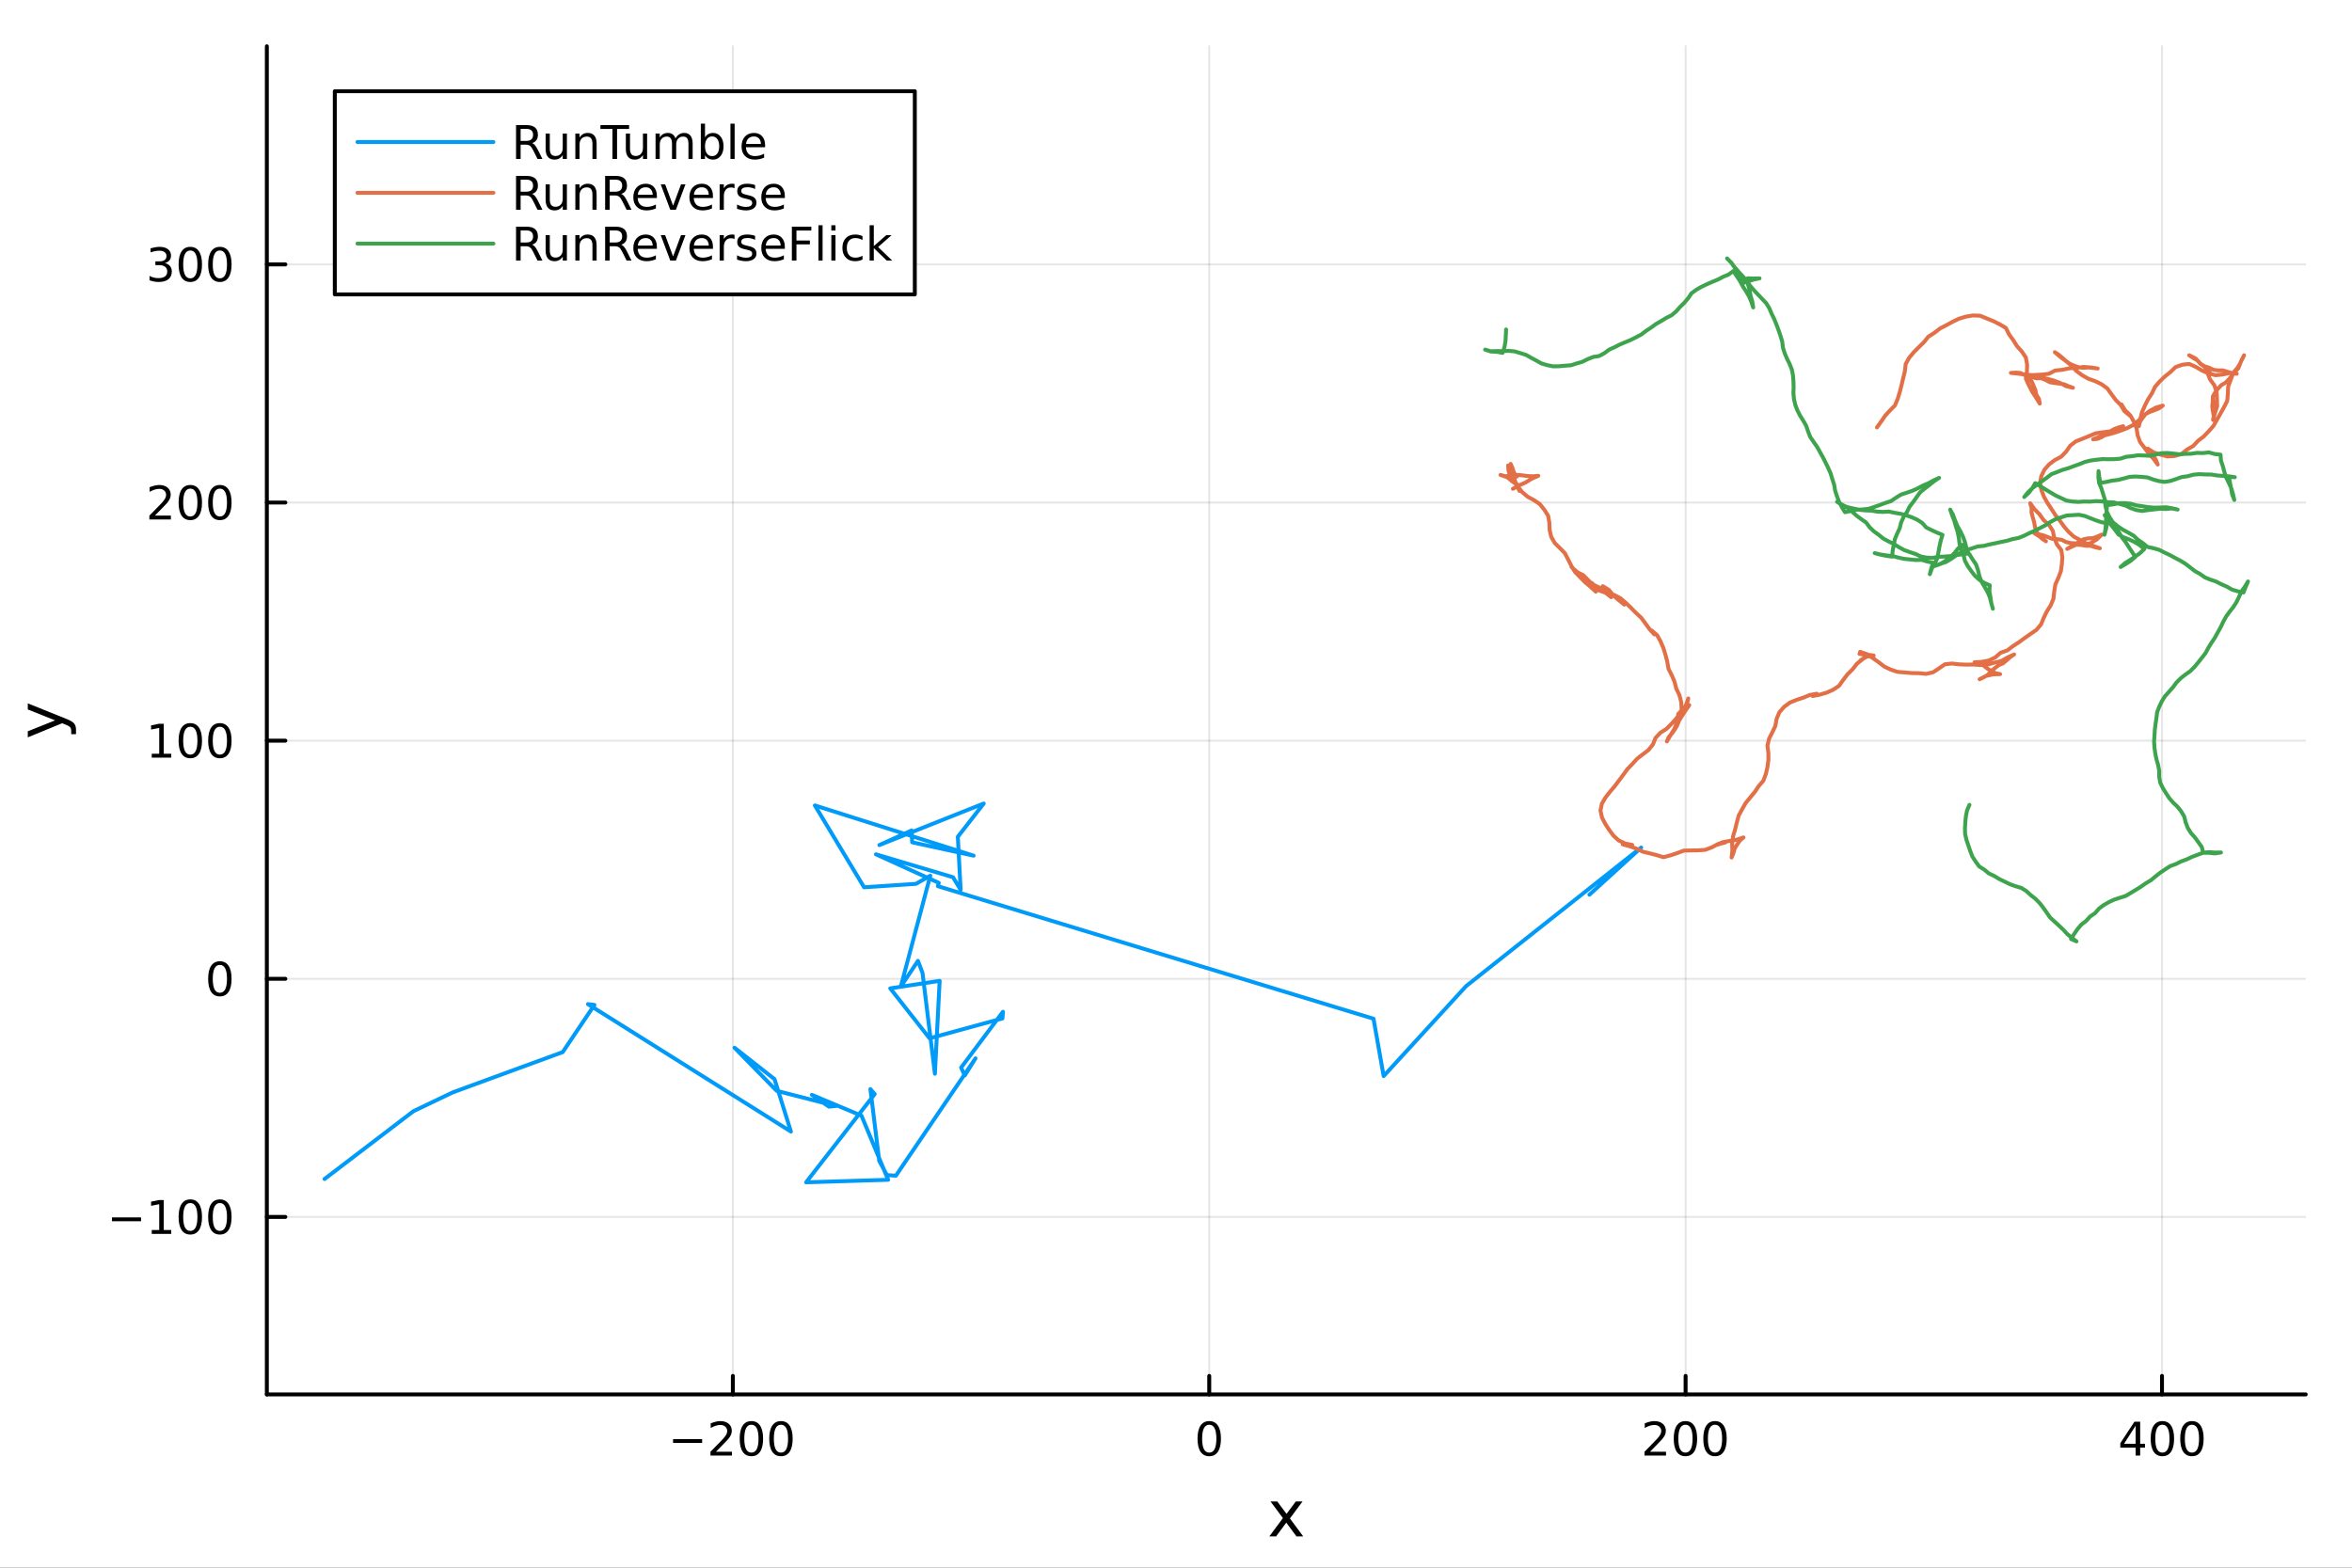 <?xml version="1.0" encoding="utf-8"?>
<svg xmlns="http://www.w3.org/2000/svg" xmlns:xlink="http://www.w3.org/1999/xlink" width="600" height="400" viewBox="0 0 2400 1600">
<rect x="0" y="0" width="2400" height="1600" fill="#333333" stroke="none"/>
<defs>
  <clipPath id="clip230">
    <rect x="0" y="0" width="2400" height="1600"/>
  </clipPath>
</defs>
<path clip-path="url(#clip230)" d="M0 1600 L2400 1600 L2400 0 L0 0  Z" fill="#ffffff" fill-rule="evenodd" fill-opacity="1"/>
<defs>
  <clipPath id="clip231">
    <rect x="480" y="0" width="1681" height="1600"/>
  </clipPath>
</defs>
<path clip-path="url(#clip230)" d="M272.297 1423.18 L2352.76 1423.18 L2352.76 47.244 L272.297 47.244  Z" fill="#ffffff" fill-rule="evenodd" fill-opacity="1"/>
<defs>
  <clipPath id="clip232">
    <rect x="272" y="47" width="2081" height="1377"/>
  </clipPath>
</defs>
<polyline clip-path="url(#clip232)" style="stroke:#000000; stroke-linecap:round; stroke-linejoin:round; stroke-width:2; stroke-opacity:0.1; fill:none" points="747.821,1423.18 747.821,47.244 "/>
<polyline clip-path="url(#clip232)" style="stroke:#000000; stroke-linecap:round; stroke-linejoin:round; stroke-width:2; stroke-opacity:0.1; fill:none" points="1233.92,1423.18 1233.92,47.244 "/>
<polyline clip-path="url(#clip232)" style="stroke:#000000; stroke-linecap:round; stroke-linejoin:round; stroke-width:2; stroke-opacity:0.1; fill:none" points="1720.01,1423.18 1720.01,47.244 "/>
<polyline clip-path="url(#clip232)" style="stroke:#000000; stroke-linecap:round; stroke-linejoin:round; stroke-width:2; stroke-opacity:0.1; fill:none" points="2206.11,1423.18 2206.11,47.244 "/>
<polyline clip-path="url(#clip230)" style="stroke:#000000; stroke-linecap:round; stroke-linejoin:round; stroke-width:4; stroke-opacity:1; fill:none" points="272.297,1423.18 2352.76,1423.18 "/>
<polyline clip-path="url(#clip230)" style="stroke:#000000; stroke-linecap:round; stroke-linejoin:round; stroke-width:4; stroke-opacity:1; fill:none" points="747.821,1423.18 747.821,1404.28 "/>
<polyline clip-path="url(#clip230)" style="stroke:#000000; stroke-linecap:round; stroke-linejoin:round; stroke-width:4; stroke-opacity:1; fill:none" points="1233.92,1423.18 1233.92,1404.28 "/>
<polyline clip-path="url(#clip230)" style="stroke:#000000; stroke-linecap:round; stroke-linejoin:round; stroke-width:4; stroke-opacity:1; fill:none" points="1720.01,1423.18 1720.01,1404.28 "/>
<polyline clip-path="url(#clip230)" style="stroke:#000000; stroke-linecap:round; stroke-linejoin:round; stroke-width:4; stroke-opacity:1; fill:none" points="2206.11,1423.18 2206.11,1404.28 "/>
<path clip-path="url(#clip230)" d="M686.803 1468.75 L716.479 1468.75 L716.479 1472.69 L686.803 1472.69 L686.803 1468.75 Z" fill="#000000" fill-rule="nonzero" fill-opacity="1" /><path clip-path="url(#clip230)" d="M730.599 1481.64 L746.919 1481.64 L746.919 1485.58 L724.974 1485.58 L724.974 1481.64 Q727.636 1478.89 732.22 1474.26 Q736.826 1469.61 738.007 1468.27 Q740.252 1465.74 741.132 1464.01 Q742.034 1462.25 742.034 1460.56 Q742.034 1457.8 740.09 1456.07 Q738.169 1454.33 735.067 1454.33 Q732.868 1454.33 730.414 1455.09 Q727.984 1455.86 725.206 1457.41 L725.206 1452.69 Q728.03 1451.55 730.484 1450.97 Q732.937 1450.39 734.974 1450.39 Q740.345 1450.39 743.539 1453.08 Q746.733 1455.77 746.733 1460.26 Q746.733 1462.39 745.923 1464.31 Q745.136 1466.2 743.03 1468.8 Q742.451 1469.47 739.349 1472.69 Q736.247 1475.88 730.599 1481.64 Z" fill="#000000" fill-rule="nonzero" fill-opacity="1" /><path clip-path="url(#clip230)" d="M766.733 1454.1 Q763.122 1454.1 761.294 1457.66 Q759.488 1461.2 759.488 1468.33 Q759.488 1475.44 761.294 1479.01 Q763.122 1482.55 766.733 1482.55 Q770.368 1482.55 772.173 1479.01 Q774.002 1475.44 774.002 1468.33 Q774.002 1461.2 772.173 1457.66 Q770.368 1454.1 766.733 1454.1 M766.733 1450.39 Q772.543 1450.39 775.599 1455 Q778.678 1459.58 778.678 1468.33 Q778.678 1477.06 775.599 1481.67 Q772.543 1486.25 766.733 1486.25 Q760.923 1486.25 757.844 1481.67 Q754.789 1477.06 754.789 1468.33 Q754.789 1459.58 757.844 1455 Q760.923 1450.39 766.733 1450.39 Z" fill="#000000" fill-rule="nonzero" fill-opacity="1" /><path clip-path="url(#clip230)" d="M796.895 1454.1 Q793.284 1454.1 791.455 1457.66 Q789.65 1461.2 789.65 1468.33 Q789.65 1475.44 791.455 1479.01 Q793.284 1482.55 796.895 1482.55 Q800.529 1482.55 802.335 1479.01 Q804.164 1475.44 804.164 1468.33 Q804.164 1461.2 802.335 1457.66 Q800.529 1454.1 796.895 1454.1 M796.895 1450.39 Q802.705 1450.39 805.761 1455 Q808.84 1459.58 808.84 1468.33 Q808.84 1477.06 805.761 1481.67 Q802.705 1486.25 796.895 1486.25 Q791.085 1486.25 788.006 1481.67 Q784.951 1477.06 784.951 1468.33 Q784.951 1459.58 788.006 1455 Q791.085 1450.39 796.895 1450.39 Z" fill="#000000" fill-rule="nonzero" fill-opacity="1" /><path clip-path="url(#clip230)" d="M1233.92 1454.1 Q1230.31 1454.1 1228.48 1457.66 Q1226.67 1461.2 1226.67 1468.33 Q1226.67 1475.44 1228.48 1479.01 Q1230.31 1482.55 1233.92 1482.55 Q1237.55 1482.55 1239.36 1479.01 Q1241.19 1475.44 1241.19 1468.33 Q1241.19 1461.2 1239.36 1457.66 Q1237.55 1454.1 1233.92 1454.1 M1233.92 1450.39 Q1239.73 1450.39 1242.78 1455 Q1245.86 1459.58 1245.86 1468.33 Q1245.86 1477.06 1242.78 1481.67 Q1239.73 1486.25 1233.92 1486.25 Q1228.11 1486.25 1225.03 1481.67 Q1221.97 1477.06 1221.97 1468.33 Q1221.97 1459.58 1225.03 1455 Q1228.11 1450.39 1233.92 1450.39 Z" fill="#000000" fill-rule="nonzero" fill-opacity="1" /><path clip-path="url(#clip230)" d="M1683.71 1481.64 L1700.02 1481.64 L1700.02 1485.58 L1678.08 1485.58 L1678.08 1481.64 Q1680.74 1478.89 1685.33 1474.26 Q1689.93 1469.61 1691.11 1468.27 Q1693.36 1465.74 1694.24 1464.01 Q1695.14 1462.25 1695.14 1460.56 Q1695.14 1457.8 1693.2 1456.07 Q1691.27 1454.33 1688.17 1454.33 Q1685.97 1454.33 1683.52 1455.09 Q1681.09 1455.86 1678.31 1457.41 L1678.31 1452.69 Q1681.14 1451.55 1683.59 1450.97 Q1686.04 1450.39 1688.08 1450.39 Q1693.45 1450.39 1696.65 1453.08 Q1699.84 1455.77 1699.84 1460.26 Q1699.84 1462.39 1699.03 1464.31 Q1698.24 1466.2 1696.14 1468.8 Q1695.56 1469.47 1692.46 1472.69 Q1689.35 1475.88 1683.71 1481.64 Z" fill="#000000" fill-rule="nonzero" fill-opacity="1" /><path clip-path="url(#clip230)" d="M1719.84 1454.1 Q1716.23 1454.1 1714.4 1457.66 Q1712.59 1461.2 1712.59 1468.33 Q1712.59 1475.44 1714.4 1479.01 Q1716.23 1482.55 1719.84 1482.55 Q1723.47 1482.55 1725.28 1479.01 Q1727.11 1475.44 1727.11 1468.33 Q1727.11 1461.2 1725.28 1457.66 Q1723.47 1454.1 1719.84 1454.1 M1719.84 1450.39 Q1725.65 1450.39 1728.71 1455 Q1731.78 1459.58 1731.78 1468.33 Q1731.78 1477.06 1728.71 1481.67 Q1725.65 1486.25 1719.84 1486.25 Q1714.03 1486.25 1710.95 1481.67 Q1707.9 1477.06 1707.9 1468.33 Q1707.9 1459.58 1710.95 1455 Q1714.03 1450.39 1719.84 1450.39 Z" fill="#000000" fill-rule="nonzero" fill-opacity="1" /><path clip-path="url(#clip230)" d="M1750 1454.1 Q1746.39 1454.1 1744.56 1457.66 Q1742.76 1461.2 1742.76 1468.33 Q1742.76 1475.44 1744.56 1479.01 Q1746.39 1482.55 1750 1482.55 Q1753.64 1482.55 1755.44 1479.01 Q1757.27 1475.44 1757.27 1468.33 Q1757.27 1461.2 1755.44 1457.66 Q1753.64 1454.1 1750 1454.1 M1750 1450.39 Q1755.81 1450.39 1758.87 1455 Q1761.95 1459.58 1761.95 1468.33 Q1761.95 1477.06 1758.87 1481.67 Q1755.81 1486.25 1750 1486.25 Q1744.19 1486.25 1741.11 1481.67 Q1738.06 1477.06 1738.06 1468.33 Q1738.06 1459.58 1741.11 1455 Q1744.19 1450.39 1750 1450.39 Z" fill="#000000" fill-rule="nonzero" fill-opacity="1" /><path clip-path="url(#clip230)" d="M2179.2 1455.09 L2167.39 1473.54 L2179.2 1473.54 L2179.2 1455.09 M2177.97 1451.02 L2183.85 1451.02 L2183.85 1473.54 L2188.78 1473.54 L2188.78 1477.43 L2183.85 1477.43 L2183.85 1485.58 L2179.2 1485.58 L2179.2 1477.43 L2163.6 1477.43 L2163.6 1472.92 L2177.97 1451.02 Z" fill="#000000" fill-rule="nonzero" fill-opacity="1" /><path clip-path="url(#clip230)" d="M2206.51 1454.1 Q2202.9 1454.1 2201.07 1457.66 Q2199.27 1461.2 2199.27 1468.33 Q2199.27 1475.44 2201.07 1479.01 Q2202.9 1482.55 2206.51 1482.55 Q2210.15 1482.55 2211.95 1479.01 Q2213.78 1475.44 2213.78 1468.33 Q2213.78 1461.2 2211.95 1457.66 Q2210.15 1454.1 2206.51 1454.1 M2206.51 1450.39 Q2212.32 1450.39 2215.38 1455 Q2218.46 1459.58 2218.46 1468.33 Q2218.46 1477.06 2215.38 1481.67 Q2212.32 1486.25 2206.51 1486.25 Q2200.7 1486.25 2197.63 1481.67 Q2194.57 1477.06 2194.57 1468.33 Q2194.57 1459.58 2197.63 1455 Q2200.7 1450.39 2206.51 1450.39 Z" fill="#000000" fill-rule="nonzero" fill-opacity="1" /><path clip-path="url(#clip230)" d="M2236.68 1454.1 Q2233.06 1454.1 2231.24 1457.66 Q2229.43 1461.2 2229.43 1468.33 Q2229.43 1475.44 2231.24 1479.01 Q2233.06 1482.55 2236.68 1482.55 Q2240.31 1482.55 2242.12 1479.01 Q2243.94 1475.44 2243.94 1468.33 Q2243.94 1461.2 2242.12 1457.66 Q2240.31 1454.1 2236.68 1454.1 M2236.68 1450.39 Q2242.49 1450.39 2245.54 1455 Q2248.62 1459.58 2248.62 1468.33 Q2248.62 1477.06 2245.54 1481.67 Q2242.49 1486.25 2236.68 1486.25 Q2230.87 1486.25 2227.79 1481.67 Q2224.73 1477.06 2224.73 1468.33 Q2224.73 1459.58 2227.79 1455 Q2230.87 1450.39 2236.68 1450.39 Z" fill="#000000" fill-rule="nonzero" fill-opacity="1" /><path clip-path="url(#clip230)" d="M1329.14 1532.4 L1316.25 1549.74 L1329.81 1568.04 L1322.9 1568.04 L1312.53 1554.04 L1302.15 1568.04 L1295.24 1568.04 L1309.09 1549.39 L1296.42 1532.4 L1303.33 1532.4 L1312.78 1545.1 L1322.23 1532.4 L1329.14 1532.4 Z" fill="#000000" fill-rule="nonzero" fill-opacity="1" /><polyline clip-path="url(#clip232)" style="stroke:#000000; stroke-linecap:round; stroke-linejoin:round; stroke-width:2; stroke-opacity:0.1; fill:none" points="272.297,1242.03 2352.76,1242.03 "/>
<polyline clip-path="url(#clip232)" style="stroke:#000000; stroke-linecap:round; stroke-linejoin:round; stroke-width:2; stroke-opacity:0.1; fill:none" points="272.297,998.987 2352.76,998.987 "/>
<polyline clip-path="url(#clip232)" style="stroke:#000000; stroke-linecap:round; stroke-linejoin:round; stroke-width:2; stroke-opacity:0.1; fill:none" points="272.297,755.939 2352.76,755.939 "/>
<polyline clip-path="url(#clip232)" style="stroke:#000000; stroke-linecap:round; stroke-linejoin:round; stroke-width:2; stroke-opacity:0.1; fill:none" points="272.297,512.891 2352.76,512.891 "/>
<polyline clip-path="url(#clip232)" style="stroke:#000000; stroke-linecap:round; stroke-linejoin:round; stroke-width:2; stroke-opacity:0.1; fill:none" points="272.297,269.843 2352.76,269.843 "/>
<polyline clip-path="url(#clip230)" style="stroke:#000000; stroke-linecap:round; stroke-linejoin:round; stroke-width:4; stroke-opacity:1; fill:none" points="272.297,1423.18 272.297,47.244 "/>
<polyline clip-path="url(#clip230)" style="stroke:#000000; stroke-linecap:round; stroke-linejoin:round; stroke-width:4; stroke-opacity:1; fill:none" points="272.297,1242.03 291.194,1242.03 "/>
<polyline clip-path="url(#clip230)" style="stroke:#000000; stroke-linecap:round; stroke-linejoin:round; stroke-width:4; stroke-opacity:1; fill:none" points="272.297,998.987 291.194,998.987 "/>
<polyline clip-path="url(#clip230)" style="stroke:#000000; stroke-linecap:round; stroke-linejoin:round; stroke-width:4; stroke-opacity:1; fill:none" points="272.297,755.939 291.194,755.939 "/>
<polyline clip-path="url(#clip230)" style="stroke:#000000; stroke-linecap:round; stroke-linejoin:round; stroke-width:4; stroke-opacity:1; fill:none" points="272.297,512.891 291.194,512.891 "/>
<polyline clip-path="url(#clip230)" style="stroke:#000000; stroke-linecap:round; stroke-linejoin:round; stroke-width:4; stroke-opacity:1; fill:none" points="272.297,269.843 291.194,269.843 "/>
<path clip-path="url(#clip230)" d="M114.26 1242.49 L143.936 1242.49 L143.936 1246.42 L114.26 1246.42 L114.26 1242.49 Z" fill="#000000" fill-rule="nonzero" fill-opacity="1" /><path clip-path="url(#clip230)" d="M154.839 1255.38 L162.477 1255.38 L162.477 1229.01 L154.167 1230.68 L154.167 1226.42 L162.431 1224.75 L167.107 1224.75 L167.107 1255.38 L174.746 1255.38 L174.746 1259.31 L154.839 1259.31 L154.839 1255.38 Z" fill="#000000" fill-rule="nonzero" fill-opacity="1" /><path clip-path="url(#clip230)" d="M194.19 1227.83 Q190.579 1227.83 188.75 1231.4 Q186.945 1234.94 186.945 1242.07 Q186.945 1249.18 188.75 1252.74 Q190.579 1256.28 194.19 1256.28 Q197.825 1256.28 199.63 1252.74 Q201.459 1249.18 201.459 1242.07 Q201.459 1234.94 199.63 1231.4 Q197.825 1227.83 194.19 1227.83 M194.19 1224.13 Q200 1224.13 203.056 1228.74 Q206.135 1233.32 206.135 1242.07 Q206.135 1250.8 203.056 1255.4 Q200 1259.99 194.19 1259.99 Q188.38 1259.99 185.301 1255.4 Q182.246 1250.8 182.246 1242.07 Q182.246 1233.32 185.301 1228.74 Q188.38 1224.13 194.19 1224.13 Z" fill="#000000" fill-rule="nonzero" fill-opacity="1" /><path clip-path="url(#clip230)" d="M224.352 1227.83 Q220.741 1227.83 218.912 1231.4 Q217.107 1234.94 217.107 1242.07 Q217.107 1249.18 218.912 1252.74 Q220.741 1256.28 224.352 1256.28 Q227.986 1256.28 229.792 1252.74 Q231.621 1249.18 231.621 1242.07 Q231.621 1234.94 229.792 1231.4 Q227.986 1227.83 224.352 1227.83 M224.352 1224.13 Q230.162 1224.13 233.218 1228.74 Q236.297 1233.32 236.297 1242.07 Q236.297 1250.8 233.218 1255.4 Q230.162 1259.99 224.352 1259.99 Q218.542 1259.99 215.463 1255.4 Q212.408 1250.8 212.408 1242.07 Q212.408 1233.32 215.463 1228.74 Q218.542 1224.13 224.352 1224.13 Z" fill="#000000" fill-rule="nonzero" fill-opacity="1" /><path clip-path="url(#clip230)" d="M224.352 984.785 Q220.741 984.785 218.912 988.35 Q217.107 991.892 217.107 999.021 Q217.107 1006.13 218.912 1009.69 Q220.741 1013.23 224.352 1013.23 Q227.986 1013.23 229.792 1009.69 Q231.621 1006.13 231.621 999.021 Q231.621 991.892 229.792 988.35 Q227.986 984.785 224.352 984.785 M224.352 981.082 Q230.162 981.082 233.218 985.688 Q236.297 990.271 236.297 999.021 Q236.297 1007.75 233.218 1012.35 Q230.162 1016.94 224.352 1016.94 Q218.542 1016.94 215.463 1012.35 Q212.408 1007.75 212.408 999.021 Q212.408 990.271 215.463 985.688 Q218.542 981.082 224.352 981.082 Z" fill="#000000" fill-rule="nonzero" fill-opacity="1" /><path clip-path="url(#clip230)" d="M154.839 769.283 L162.477 769.283 L162.477 742.918 L154.167 744.585 L154.167 740.325 L162.431 738.659 L167.107 738.659 L167.107 769.283 L174.746 769.283 L174.746 773.219 L154.839 773.219 L154.839 769.283 Z" fill="#000000" fill-rule="nonzero" fill-opacity="1" /><path clip-path="url(#clip230)" d="M194.19 741.737 Q190.579 741.737 188.75 745.302 Q186.945 748.844 186.945 755.973 Q186.945 763.08 188.75 766.645 Q190.579 770.186 194.19 770.186 Q197.825 770.186 199.63 766.645 Q201.459 763.08 201.459 755.973 Q201.459 748.844 199.63 745.302 Q197.825 741.737 194.19 741.737 M194.19 738.034 Q200 738.034 203.056 742.64 Q206.135 747.223 206.135 755.973 Q206.135 764.7 203.056 769.307 Q200 773.89 194.19 773.89 Q188.38 773.89 185.301 769.307 Q182.246 764.7 182.246 755.973 Q182.246 747.223 185.301 742.64 Q188.38 738.034 194.19 738.034 Z" fill="#000000" fill-rule="nonzero" fill-opacity="1" /><path clip-path="url(#clip230)" d="M224.352 741.737 Q220.741 741.737 218.912 745.302 Q217.107 748.844 217.107 755.973 Q217.107 763.08 218.912 766.645 Q220.741 770.186 224.352 770.186 Q227.986 770.186 229.792 766.645 Q231.621 763.08 231.621 755.973 Q231.621 748.844 229.792 745.302 Q227.986 741.737 224.352 741.737 M224.352 738.034 Q230.162 738.034 233.218 742.64 Q236.297 747.223 236.297 755.973 Q236.297 764.7 233.218 769.307 Q230.162 773.89 224.352 773.89 Q218.542 773.89 215.463 769.307 Q212.408 764.7 212.408 755.973 Q212.408 747.223 215.463 742.64 Q218.542 738.034 224.352 738.034 Z" fill="#000000" fill-rule="nonzero" fill-opacity="1" /><path clip-path="url(#clip230)" d="M158.056 526.236 L174.376 526.236 L174.376 530.171 L152.431 530.171 L152.431 526.236 Q155.093 523.481 159.677 518.851 Q164.283 514.199 165.464 512.856 Q167.709 510.333 168.589 508.597 Q169.491 506.837 169.491 505.148 Q169.491 502.393 167.547 500.657 Q165.626 498.921 162.524 498.921 Q160.325 498.921 157.871 499.685 Q155.44 500.449 152.663 502 L152.663 497.277 Q155.487 496.143 157.94 495.564 Q160.394 494.986 162.431 494.986 Q167.802 494.986 170.996 497.671 Q174.19 500.356 174.19 504.847 Q174.19 506.976 173.38 508.898 Q172.593 510.796 170.487 513.388 Q169.908 514.06 166.806 517.277 Q163.704 520.472 158.056 526.236 Z" fill="#000000" fill-rule="nonzero" fill-opacity="1" /><path clip-path="url(#clip230)" d="M194.19 498.689 Q190.579 498.689 188.75 502.254 Q186.945 505.796 186.945 512.925 Q186.945 520.032 188.75 523.597 Q190.579 527.138 194.19 527.138 Q197.825 527.138 199.63 523.597 Q201.459 520.032 201.459 512.925 Q201.459 505.796 199.63 502.254 Q197.825 498.689 194.19 498.689 M194.19 494.986 Q200 494.986 203.056 499.592 Q206.135 504.175 206.135 512.925 Q206.135 521.652 203.056 526.259 Q200 530.842 194.19 530.842 Q188.38 530.842 185.301 526.259 Q182.246 521.652 182.246 512.925 Q182.246 504.175 185.301 499.592 Q188.38 494.986 194.19 494.986 Z" fill="#000000" fill-rule="nonzero" fill-opacity="1" /><path clip-path="url(#clip230)" d="M224.352 498.689 Q220.741 498.689 218.912 502.254 Q217.107 505.796 217.107 512.925 Q217.107 520.032 218.912 523.597 Q220.741 527.138 224.352 527.138 Q227.986 527.138 229.792 523.597 Q231.621 520.032 231.621 512.925 Q231.621 505.796 229.792 502.254 Q227.986 498.689 224.352 498.689 M224.352 494.986 Q230.162 494.986 233.218 499.592 Q236.297 504.175 236.297 512.925 Q236.297 521.652 233.218 526.259 Q230.162 530.842 224.352 530.842 Q218.542 530.842 215.463 526.259 Q212.408 521.652 212.408 512.925 Q212.408 504.175 215.463 499.592 Q218.542 494.986 224.352 494.986 Z" fill="#000000" fill-rule="nonzero" fill-opacity="1" /><path clip-path="url(#clip230)" d="M168.195 268.489 Q171.552 269.206 173.427 271.475 Q175.325 273.743 175.325 277.076 Q175.325 282.192 171.806 284.993 Q168.288 287.794 161.806 287.794 Q159.63 287.794 157.315 287.354 Q155.024 286.938 152.57 286.081 L152.57 281.567 Q154.515 282.701 156.829 283.28 Q159.144 283.859 161.667 283.859 Q166.065 283.859 168.357 282.123 Q170.672 280.387 170.672 277.076 Q170.672 274.021 168.519 272.308 Q166.39 270.572 162.57 270.572 L158.542 270.572 L158.542 266.729 L162.755 266.729 Q166.204 266.729 168.033 265.364 Q169.862 263.975 169.862 261.382 Q169.862 258.72 167.964 257.308 Q166.089 255.873 162.57 255.873 Q160.649 255.873 158.45 256.29 Q156.251 256.706 153.612 257.586 L153.612 253.419 Q156.274 252.678 158.589 252.308 Q160.927 251.938 162.987 251.938 Q168.311 251.938 171.413 254.368 Q174.514 256.776 174.514 260.896 Q174.514 263.766 172.871 265.757 Q171.227 267.725 168.195 268.489 Z" fill="#000000" fill-rule="nonzero" fill-opacity="1" /><path clip-path="url(#clip230)" d="M194.19 255.641 Q190.579 255.641 188.75 259.206 Q186.945 262.748 186.945 269.877 Q186.945 276.984 188.75 280.549 Q190.579 284.09 194.19 284.09 Q197.825 284.09 199.63 280.549 Q201.459 276.984 201.459 269.877 Q201.459 262.748 199.63 259.206 Q197.825 255.641 194.19 255.641 M194.19 251.938 Q200 251.938 203.056 256.544 Q206.135 261.128 206.135 269.877 Q206.135 278.604 203.056 283.211 Q200 287.794 194.19 287.794 Q188.38 287.794 185.301 283.211 Q182.246 278.604 182.246 269.877 Q182.246 261.128 185.301 256.544 Q188.38 251.938 194.19 251.938 Z" fill="#000000" fill-rule="nonzero" fill-opacity="1" /><path clip-path="url(#clip230)" d="M224.352 255.641 Q220.741 255.641 218.912 259.206 Q217.107 262.748 217.107 269.877 Q217.107 276.984 218.912 280.549 Q220.741 284.09 224.352 284.09 Q227.986 284.09 229.792 280.549 Q231.621 276.984 231.621 269.877 Q231.621 262.748 229.792 259.206 Q227.986 255.641 224.352 255.641 M224.352 251.938 Q230.162 251.938 233.218 256.544 Q236.297 261.128 236.297 269.877 Q236.297 278.604 233.218 283.211 Q230.162 287.794 224.352 287.794 Q218.542 287.794 215.463 283.211 Q212.408 278.604 212.408 269.877 Q212.408 261.128 215.463 256.544 Q218.542 251.938 224.352 251.938 Z" fill="#000000" fill-rule="nonzero" fill-opacity="1" /><path clip-path="url(#clip230)" d="M67.314 733.525 Q73.68 736.008 75.622 738.363 Q77.563 740.718 77.563 744.665 L77.563 749.344 L72.662 749.344 L72.662 745.906 Q72.662 743.487 71.516 742.151 Q70.37 740.814 66.105 739.191 L63.431 738.14 L28.356 752.559 L28.356 746.352 L56.238 735.212 L28.356 724.072 L28.356 717.865 L67.314 733.525 Z" fill="#000000" fill-rule="nonzero" fill-opacity="1" /><polyline clip-path="url(#clip232)" style="stroke:#009af9; stroke-linecap:round; stroke-linejoin:round; stroke-width:4; stroke-opacity:1; fill:none" points="1621.85,913.142 1628.45,907.13 1635.06,901.117 1641.66,895.105 1648.26,889.093 1654.87,883.081 1661.47,877.068 1668.08,871.056 1674.68,865.044 1669.44,869.143 1664.21,873.242 1658.97,877.342 1654.45,880.928 1649.92,884.514 1645.39,888.1 1640.87,891.686 1636.34,895.272 1631.82,898.858 1627.29,902.444 1622.76,906.029 1618.24,909.615 1613.71,913.201 1609.19,916.787 1604.66,920.373 1600.14,923.959 1595.61,927.545 1591.08,931.131 1586.56,934.717 1582.03,938.303 1577.51,941.889 1572.98,945.475 1568.45,949.061 1563.93,952.647 1559.4,956.233 1554.88,959.819 1550.35,963.405 1545.83,966.991 1541.3,970.577 1536.77,974.163 1532.25,977.748 1527.72,981.334 1523.2,984.92 1518.67,988.506 1514.14,992.092 1509.62,995.678 1505.09,999.264 1500.57,1002.85 1496.04,1006.44 1492.38,1010.43 1488.72,1014.42 1485.07,1018.41 1481.41,1022.41 1477.75,1026.4 1474.09,1030.39 1470.43,1034.39 1466.77,1038.38 1463.11,1042.37 1459.46,1046.36 1455.8,1050.36 1452.14,1054.35 1448.48,1058.34 1444.82,1062.33 1441.16,1066.33 1437.5,1070.32 1433.85,1074.31 1430.19,1078.31 1426.53,1082.3 1422.87,1086.29 1419.21,1090.28 1415.55,1094.28 1411.89,1098.27 1410.74,1091.76 1409.59,1085.26 1408.44,1078.75 1407.29,1072.25 1406.14,1065.74 1404.99,1059.24 1403.83,1052.73 1402.68,1046.23 1401.53,1039.72 1392.27,1036.9 1383.01,1034.08 1373.75,1031.27 1364.49,1028.45 1355.23,1025.63 1345.97,1022.81 1336.71,1019.99 1327.44,1017.17 1318.18,1014.35 1308.92,1011.54 1299.66,1008.72 1290.4,1005.9 1281.14,1003.08 1271.88,1000.26 1262.62,997.443 1253.36,994.624 1244.1,991.806 1234.83,988.987 1225.57,986.169 1216.31,983.35 1207.05,980.532 1197.79,977.713 1188.53,974.894 1179.27,972.076 1170.01,969.257 1160.75,966.439 1151.49,963.62 1142.23,960.801 1132.96,957.983 1123.7,955.164 1114.44,952.346 1105.18,949.527 1095.92,946.709 1086.66,943.89 1077.4,941.071 1068.14,938.253 1058.88,935.434 1049.62,932.616 1040.35,929.797 1031.09,926.979 1021.83,924.16 1012.57,921.341 1003.31,918.523 994.05,915.704 984.789,912.886 975.528,910.067 966.267,907.249 957.006,904.43 957.92,901.049 951.511,898.135 945.102,895.221 938.693,892.307 932.284,889.394 925.875,886.48 919.466,883.566 913.057,880.653 906.649,877.739 900.24,874.825 893.831,871.912 898.198,873.21 902.566,874.509 906.933,875.808 911.301,877.107 915.668,878.406 920.036,879.704 924.404,881.003 928.771,882.302 933.139,883.601 937.506,884.9 941.874,886.198 946.241,887.497 950.609,888.796 954.976,890.095 959.344,891.394 963.712,892.692 968.079,893.991 972.447,895.29 976.345,901.731 980.243,908.173 979.766,899.148 979.288,890.124 978.811,881.099 978.333,872.075 977.856,863.051 977.378,854.026 980.682,849.783 983.985,845.54 987.288,841.297 990.592,837.054 993.895,832.81 997.199,828.567 1000.5,824.324 1003.81,820.081 994.93,823.614 986.056,827.147 977.181,830.68 968.306,834.213 959.431,837.745 950.556,841.278 941.681,844.811 932.806,848.344 923.931,851.877 915.056,855.41 906.182,858.943 897.307,862.476 903.885,859.495 910.462,856.514 917.04,853.533 923.618,850.552 930.196,847.571 930.499,853.625 930.802,859.678 936.027,860.813 941.251,861.947 946.476,863.082 951.7,864.216 956.924,865.351 962.149,866.485 967.373,867.62 972.597,868.754 977.822,869.889 983.046,871.023 988.27,872.158 993.495,873.292 985.395,870.729 977.296,868.167 969.196,865.604 961.097,863.041 952.997,860.478 944.898,857.915 936.798,855.353 928.699,852.79 920.599,850.227 912.5,847.664 904.4,845.101 896.301,842.539 888.201,839.976 880.102,837.413 872.003,834.85 863.903,832.287 855.804,829.725 847.704,827.162 839.605,824.599 831.505,822.036 834.645,827.258 837.784,832.479 840.924,837.701 844.063,842.922 847.203,848.144 850.342,853.365 853.482,858.587 856.621,863.809 859.761,869.03 862.9,874.252 866.04,879.473 869.179,884.695 872.319,889.916 875.458,895.138 878.598,900.359 881.737,905.581 888.352,905.139 894.967,904.698 901.582,904.256 908.197,903.814 914.811,903.373 921.426,902.931 928.041,902.49 934.656,902.048 941.972,897.893 949.287,893.738 947.405,900.815 945.523,907.891 943.641,914.968 941.759,922.044 939.877,929.121 937.995,936.197 936.113,943.274 934.231,950.35 932.349,957.427 930.467,964.503 928.585,971.579 926.703,978.656 924.821,985.732 922.939,992.809 921.057,999.885 919.175,1006.96 922.679,1001.7 926.183,996.448 929.687,991.191 933.191,985.934 936.694,980.677 939.017,986.836 941.34,992.996 942.392,1001.57 943.445,1010.14 944.498,1018.71 945.55,1027.29 946.603,1035.86 947.655,1044.43 948.708,1053 949.761,1061.57 950.813,1070.15 951.866,1078.72 952.918,1087.29 953.971,1095.86 954.241,1090.6 954.51,1085.33 954.78,1080.06 955.05,1074.8 955.32,1069.53 955.589,1064.26 955.859,1059 956.129,1053.73 956.399,1048.46 956.668,1043.2 956.938,1037.93 957.208,1032.67 957.478,1027.4 957.747,1022.13 958.017,1016.87 958.287,1011.6 958.556,1006.33 958.826,1001.07 953.224,1001.92 947.622,1002.77 942.019,1003.62 936.417,1004.47 930.815,1005.32 925.213,1006.17 919.611,1007.03 914.008,1007.88 908.406,1008.73 913.421,1015.1 918.436,1021.48 923.452,1027.85 928.467,1034.23 933.482,1040.6 938.497,1046.97 943.513,1053.35 948.528,1059.72 957.827,1057.19 967.126,1054.65 976.425,1052.11 985.724,1049.57 995.023,1047.03 1004.32,1044.49 1013.62,1041.95 1022.92,1039.41 1023.41,1032.63 1020.12,1037.01 1016.84,1041.39 1013.56,1045.78 1010.28,1050.16 1007,1054.54 1003.72,1058.92 1000.43,1063.3 997.153,1067.68 993.872,1072.06 990.59,1076.45 987.308,1080.83 984.027,1085.21 980.745,1089.59 984.446,1097.67 988.1,1091.84 991.753,1086 995.407,1080.17 992.021,1085.16 988.636,1090.15 985.25,1095.14 981.865,1100.13 978.479,1105.12 975.093,1110.11 971.708,1115.1 968.322,1120.09 964.937,1125.08 961.551,1130.07 958.166,1135.06 954.78,1140.05 951.395,1145.04 948.009,1150.03 944.624,1155.02 941.238,1160.01 937.853,1165 934.467,1169.99 931.082,1174.98 927.696,1179.97 924.311,1184.96 920.925,1189.95 917.54,1194.94 914.154,1199.93 905.018,1199.31 901.094,1192.06 897.169,1184.81 896.349,1178.15 895.529,1171.49 894.709,1164.84 893.889,1158.18 893.069,1151.52 892.249,1144.87 891.429,1138.21 890.609,1131.56 889.789,1124.9 888.969,1118.24 888.148,1111.59 892.547,1116.6 888.43,1121.9 884.313,1127.2 880.196,1132.5 876.079,1137.79 871.962,1143.09 867.845,1148.39 863.728,1153.69 859.611,1158.99 855.494,1164.29 851.377,1169.59 847.26,1174.89 843.143,1180.18 839.026,1185.48 834.909,1190.78 830.792,1196.08 826.675,1201.38 822.558,1206.68 828.539,1206.49 834.52,1206.31 840.5,1206.13 846.481,1205.94 852.462,1205.76 858.443,1205.58 864.424,1205.4 870.405,1205.21 876.385,1205.03 882.366,1204.85 888.347,1204.66 894.328,1204.48 900.309,1204.3 906.289,1204.11 904.021,1198.66 901.753,1193.2 899.485,1187.75 897.216,1182.3 894.948,1176.84 892.68,1171.39 890.412,1165.93 888.143,1160.48 885.875,1155.02 883.607,1149.57 881.339,1144.12 879.07,1138.66 872.742,1136.01 866.413,1133.35 860.085,1130.7 853.757,1128.04 847.428,1125.39 841.1,1122.74 834.771,1120.08 828.443,1117.43 834.251,1121.44 840.059,1125.46 845.867,1129.47 853.017,1128.8 844.379,1126.59 835.74,1124.37 827.102,1122.16 818.464,1119.95 809.826,1117.74 801.187,1115.52 792.549,1113.31 787.171,1107.81 781.794,1102.32 776.416,1096.82 771.039,1091.32 765.661,1085.82 760.284,1080.32 754.906,1074.83 749.529,1069.33 754.63,1073.33 759.732,1077.34 764.834,1081.34 769.936,1085.35 775.037,1089.35 780.139,1093.36 785.241,1097.36 790.342,1101.37 792.199,1107.31 794.055,1113.26 795.911,1119.2 797.768,1125.15 799.624,1131.09 801.481,1137.04 803.337,1142.98 805.193,1148.93 807.05,1154.87 800.145,1150.53 793.241,1146.2 786.337,1141.86 779.433,1137.53 772.529,1133.19 765.624,1128.86 758.72,1124.52 751.816,1120.19 744.912,1115.85 738.008,1111.52 731.103,1107.18 724.199,1102.85 717.295,1098.51 710.391,1094.18 703.487,1089.84 696.582,1085.51 689.678,1081.17 682.774,1076.84 675.87,1072.5 668.966,1068.17 662.061,1063.83 655.157,1059.5 648.253,1055.16 641.349,1050.82 634.445,1046.49 627.541,1042.15 620.636,1037.82 613.732,1033.48 606.828,1029.15 599.924,1024.81 606.56,1025.64 602.513,1031.66 598.466,1037.68 594.419,1043.7 590.372,1049.72 586.325,1055.75 582.278,1061.77 578.231,1067.79 574.184,1073.81 567.17,1076.38 560.156,1078.95 553.142,1081.52 546.127,1084.09 539.113,1086.65 532.099,1089.22 525.085,1091.79 518.071,1094.36 511.057,1096.93 504.042,1099.5 497.028,1102.07 490.014,1104.64 483,1107.21 475.986,1109.78 468.972,1112.35 461.958,1114.92 456.227,1117.66 450.497,1120.4 444.767,1123.15 439.037,1125.89 433.306,1128.64 427.576,1131.38 421.846,1134.13 415.801,1138.74 409.757,1143.35 403.712,1147.96 397.668,1152.58 391.623,1157.19 385.579,1161.8 379.534,1166.41 373.489,1171.03 367.445,1175.64 361.4,1180.25 355.356,1184.86 349.311,1189.47 343.267,1194.09 337.222,1198.7 331.177,1203.31 "/>
<polyline clip-path="url(#clip232)" style="stroke:#e26f46; stroke-linecap:round; stroke-linejoin:round; stroke-width:4; stroke-opacity:1; fill:none" points="1543.75,498.887 1550.13,495.355 1556.79,492.392 1563,488.568 1569.67,485.622 1564.83,486.076 1559.97,485.952 1555.14,485.398 1550.31,484.799 1545.45,484.675 1540.69,485.616 1535.84,486.043 1531.17,484.72 1538.06,487.094 1543.68,491.74 1549.76,495.766 1546.06,492.615 1543.29,488.619 1540.52,484.627 1539.25,479.932 1538.89,475.085 1542.57,481.379 1547.81,486.452 1544.91,482.551 1543.42,477.925 1541.49,473.463 1543.02,480.593 1545.03,487.602 1547.11,494.59 1550.53,501.029 1548.76,496.501 1553.24,502.251 1558.82,506.949 1565.22,510.437 1571.28,514.503 1575.81,520.216 1579.72,526.37 1580.98,533.551 1581.26,540.838 1582.91,547.938 1586.52,554.275 1591.73,559.372 1596.81,564.605 1600.17,571.075 1603.45,577.589 1607.24,583.82 1612.32,589.049 1617.44,594.242 1623.03,598.919 1628.37,603.881 1626.12,599.574 1624.44,595.013 1629.18,600.556 1625.62,597.24 1622.24,593.751 1618.8,590.314 1615.34,586.899 1610.98,584.751 1606.9,582.111 1603.53,578.602 1608.96,583.472 1614.65,588.035 1619.5,593.477 1626.02,596.75 1632.54,600.004 1638.7,603.901 1634.02,602.605 1629.26,601.631 1624.52,600.537 1631.53,602.531 1638.39,605.012 1644.13,609.513 1641.5,605.426 1639.48,601.003 1635.48,598.243 1641.69,602.055 1646.3,607.705 1651.8,612.489 1657.46,617.086 1653.8,613.896 1650.27,610.555 1646.87,607.076 1653.31,610.493 1658.9,615.176 1664.15,620.236 1669.26,625.436 1674.61,630.39 1678.96,636.244 1683.24,642.144 1688.16,647.526 1685.4,643.528 1690.94,648.272 1694.46,654.654 1697.32,661.362 1699.48,668.325 1701.28,675.391 1702.54,682.573 1705.85,689.07 1708.68,695.788 1710.51,702.848 1713.67,709.417 1715.51,716.473 1715.93,723.752 1714.31,730.861 1711.15,737.432 1708.4,744.185 1704.59,750.4 1700.9,756.691 1702.81,752.221 1706.06,748.606 1708.89,744.65 1711.36,740.465 1713.1,735.927 1715.64,731.782 1718.27,727.692 1720.94,723.629 1723.76,719.674 1718.38,724.598 1712.44,728.816 1715.77,725.275 1719.3,721.934 1721.22,717.468 1722.74,712.85 1720.96,719.923 1717.31,726.23 1719.74,722.021 1714.67,727.266 1710.56,733.287 1705.66,738.682 1700.54,743.878 1694.36,747.751 1689.37,753.061 1686.64,759.826 1682.06,765.494 1676.26,769.916 1670.51,774.399 1665.6,779.786 1660.54,785.041 1656.29,790.963 1651.89,796.776 1647.52,802.617 1642.79,808.164 1638.29,813.899 1634.58,820.18 1633.13,827.324 1634.7,834.443 1638.07,840.909 1642.04,847.029 1646.39,852.88 1651.76,857.81 1658.38,860.871 1665.52,862.349 1660.67,862.013 1655.82,861.73 1662.85,863.661 1669.71,866.109 1676.3,869.238 1683.39,870.931 1690.46,872.726 1697.42,874.885 1704.47,872.992 1711.38,870.69 1718.21,868.121 1725.5,867.986 1732.79,867.866 1740.06,867.325 1746.88,864.749 1753.31,861.313 1760.45,859.844 1755.75,861.063 1751.1,862.471 1757.79,859.586 1764.96,858.245 1772.15,857.056 1779.06,854.709 1775.37,857.881 1772.59,861.868 1770.08,866.029 1768.78,870.714 1766.93,875.207 1767.72,867.959 1767.46,860.672 1768.46,853.451 1770.53,846.459 1772.27,839.378 1774.19,832.343 1777.66,825.932 1781.27,819.598 1785.9,813.962 1790.55,808.343 1794.61,802.29 1799.35,796.75 1801.92,789.924 1803.53,782.813 1804.51,775.588 1804.45,768.297 1803.5,761.068 1805.18,753.973 1808.47,747.466 1811.59,740.876 1812.87,733.698 1815.66,726.959 1820.47,721.479 1826.32,717.126 1833.06,714.345 1839.99,712.102 1846.72,709.294 1853.91,708.043 1849.64,710.371 1856.8,708.984 1863.8,706.952 1870.48,704.026 1876.54,699.966 1880.76,694.025 1885.21,688.249 1890.38,683.106 1894.87,677.36 1900.58,672.827 1906.3,668.307 1902.55,671.396 1898.43,673.976 1904.68,670.221 1911.87,669.002 1907.05,668.385 1902.24,667.679 1897.39,667.336 1904.59,668.485 1911.62,670.408 1906.85,669.488 1902.42,667.496 1898.09,665.269 1905,667.623 1911.06,671.675 1917.02,675.869 1922.79,680.333 1929.39,683.436 1936.31,685.728 1943.57,686.325 1950.84,686.935 1958.13,687.06 1965.39,687.764 1972.5,686.155 1978.59,682.139 1984.58,677.991 1991.83,677.201 1999.07,678.033 2006.36,678.333 2013.65,678.216 2020.92,678.806 2028.19,678.271 2035.2,676.278 2042.3,674.604 2048.61,670.949 2055.25,667.947 2051.23,670.68 2047.58,673.885 2043.86,677.015 2039.39,678.915 2035.53,681.881 2031.74,684.919 2028.58,688.617 2024.42,691.117 2020.04,693.233 2026.52,689.897 2033.64,688.29 2040.92,688.015 2036.16,687.036 2031.87,684.744 2027.72,682.218 2023.92,679.191 2019.61,676.946 2014.87,675.843 2022.16,675.535 2029.31,674.124 2035.91,671.036 2041.4,666.237 2048.28,663.795 2054.09,659.398 2060.21,655.434 2066.09,651.116 2072.07,646.946 2078.05,642.784 2082.74,637.195 2085.49,630.443 2088.69,623.893 2092.61,617.741 2095.37,610.994 2096.15,603.744 2097.29,596.543 2100.3,589.902 2102.91,583.091 2103.91,575.87 2104.42,568.596 2103.36,561.381 2098.9,555.612 2096.2,548.84 2094.67,541.711 2090.74,535.571 2085.26,530.755 2081.06,524.798 2075.94,519.611 2071.68,513.691 2073.03,518.362 2073,523.223 2074.21,527.932 2075.59,532.593 2076.43,537.38 2077.8,542.045 2080.39,546.157 2083.66,549.757 2087.7,552.456 2081.9,548.043 2075.76,544.107 2080.47,545.293 2085.19,546.457 2089.73,548.211 2094.24,550.012 2099.1,550.244 2103.9,550.968 2108.23,553.193 2112.96,554.281 2117.82,554.544 2122.67,554.264 2115.95,557.104 2109.36,560.223 2113.55,557.755 2117.7,555.214 2121.89,552.76 2126.13,550.385 2130.9,549.429 2135.76,549.228 2140.3,547.512 2144.77,545.586 2139.49,550.614 2133.22,554.34 2126.14,556.079 2118.85,555.92 2123.7,556.19 2128.49,557.05 2133.35,557.029 2137.97,558.542 2142.71,559.582 2135.85,557.128 2128.98,554.687 2122.6,551.146 2116.17,547.718 2110.79,542.791 2106.05,537.249 2101.83,531.308 2097.27,525.619 2093.32,519.489 2089.31,513.4 2085.73,507.045 2083.08,500.254 2081.69,493.097 2082.99,485.924 2086.16,479.354 2090.98,473.883 2096.82,469.516 2103.26,466.112 2108.33,460.872 2112.5,454.887 2118.26,450.421 2125.05,447.762 2131.8,445.009 2138.54,442.214 2145.75,441.161 2152.99,440.306 2159.92,438.041 2166.55,435.007 2161.85,436.239 2157.3,437.955 2153.09,440.382 2148.97,442.961 2145.07,445.858 2140.62,447.828 2135.79,448.372 2142.58,445.701 2149.62,443.808 2156.67,441.927 2163.6,439.663 2170.39,437.026 2176.88,433.698 2182.46,429.005 2187.79,424.025 2193.47,419.455 2199.89,415.998 2206.9,413.978 2202.96,416.83 2198.45,418.655 2193.88,420.3 2189.52,422.439 2186.47,426.231 2183.73,430.245 2182.53,434.954 2183.95,427.802 2185.68,420.719 2188.63,414.052 2191.91,407.542 2195.87,401.416 2199,394.833 2203.77,389.313 2209.04,384.274 2214.72,379.712 2219.96,374.64 2226.84,372.201 2234.09,371.489 2240.73,374.495 2247,378.229 2253.69,381.129 2260.75,382.934 2268.01,382.212 2275.14,380.705 2282.39,381.449 2277.59,380.72 2272.9,379.441 2268.26,378.003 2263.39,378.042 2258.58,377.405 2254.2,375.297 2249.56,373.82 2245.39,371.329 2242.12,367.734 2237.92,365.283 2233.87,362.59 2240.4,365.842 2245.39,371.154 2251.08,375.722 2255.81,381.267 2252.32,377.887 2249.66,373.816 2252.47,380.545 2255.2,387.305 2259.51,393.19 2261.89,400.081 2262.21,407.366 2262.4,414.655 2260.15,421.59 2258.22,428.623 2259.23,423.868 2259.37,419.009 2259.43,414.148 2258.74,409.336 2258.44,416.622 2258.88,423.9 2257.88,419.143 2257.43,414.302 2257.94,409.468 2258.02,404.608 2260.46,400.407 2263.39,396.528 2266.72,392.983 2270.95,390.602 2274.33,387.106 2277.46,383.386 2279.92,379.193 2283.06,375.48 2285.66,371.373 2287.61,366.923 2289.87,362.618 2286.63,369.151 2283.97,375.94 2278.72,380.992 2276.14,387.812 2273.61,394.653 2273.31,401.938 2272.67,409.201 2269.34,415.686 2265.8,422.063 2262.18,428.392 2258.59,434.738 2253.76,440.2 2248.7,445.446 2242.92,449.891 2237.93,455.214 2231.62,458.867 2225.97,463.467 2218.93,465.377 2211.65,465.823 2204.6,463.984 2197.66,461.743 2191.52,457.801 2194.95,461.247 2197.53,465.367 2199.98,469.564 2201.75,474.094 2197.48,468.181 2192.53,462.825 2188.21,456.951 2183.79,451.156 2181.27,444.313 2180.18,437.104 2177.36,430.38 2173.85,423.987 2168.65,418.877 2164.75,412.719 2166.71,417.165 2169.69,421.008 2173.36,424.199 2167.73,419.561 2164,413.294 2158.86,408.125 2154.51,402.274 2150.24,396.36 2144.34,392.079 2137.76,388.94 2130.89,386.504 2124.55,382.899 2118.69,378.565 2113.84,373.116 2108.13,368.578 2102.32,364.183 2096.77,359.448 2100.82,362.136 2104.56,365.249 2108.19,368.471 2112.14,371.308 2116.59,373.261 2121.18,374.864 2126.01,375.463 2130.85,375.004 2135.68,375.526 2140.5,376.105 2133.3,375.004 2126.02,374.499 2118.8,375.479 2111.52,375.913 2104.38,377.403 2097.13,378.16 2090.64,381.494 2083.4,382.331 2076.12,382.728 2068.86,383.345 2073.44,384.948 2078.16,386.109 2083.02,385.989 2087.51,387.863 2091.8,390.142 2096.6,390.912 2101.42,391.546 2106.24,392.199 2110.69,394.144 2115.26,395.81 2108.18,394.083 2101.75,390.646 2094.9,388.138 2087.84,386.327 2080.77,384.532 2073.68,382.836 2066.41,382.29 2059.18,381.34 2051.93,380.589 2056.78,380.31 2061.63,380.623 2066.01,382.737 2069.79,385.786 2073.15,389.305 2075.07,393.77 2076.96,398.249 2077.96,403.005 2080.54,407.123 2081.38,411.911 2077.54,405.712 2073.55,399.612 2070.24,393.113 2067.23,386.472 2068.3,379.26 2068.47,371.97 2067.17,364.794 2063.1,358.748 2058.21,353.343 2054.32,347.17 2050.07,341.246 2046.83,334.713 2040.55,331.017 2034.03,327.743 2027.27,325.02 2020.53,322.238 2013.24,321.962 2006.05,323.129 1999.07,325.252 1992.49,328.38 1986.09,331.887 1979.62,335.238 1973.85,339.697 1967.7,343.619 1963.14,349.305 1957.91,354.385 1952.78,359.566 1948.11,365.173 1944.55,371.532 1943.77,378.782 1942.05,385.866 1940.38,392.965 1938.55,400.022 1936.45,407.004 1933.66,413.743 1928.53,418.918 1923.6,424.291 1919.5,430.325 1915.25,436.246 "/>
<polyline clip-path="url(#clip232)" style="stroke:#3da44d; stroke-linecap:round; stroke-linejoin:round; stroke-width:4; stroke-opacity:1; fill:none" points="2009.64,821.433 2007.23,827.013 2006.02,832.967 2005.42,839.013 2005.07,845.079 2005.2,851.154 2006.56,857.078 2008.52,862.826 2010.45,868.589 2012.67,874.247 2015.96,879.356 2019.54,884.262 2024.68,887.506 2029.36,891.38 2034.85,893.975 2040.04,897.145 2045.51,899.787 2050.99,902.417 2056.7,904.487 2062.53,906.196 2067.68,909.423 2072.15,913.541 2076.94,917.272 2081.21,921.598 2084.94,926.39 2088.45,931.355 2091.89,936.361 2096.35,940.485 2100.85,944.569 2105.28,948.733 2109.36,953.231 2114.05,957.102 2118.88,960.786 2113.3,958.369 2116.52,953.214 2119.95,948.201 2123.9,943.578 2128.72,939.879 2132.79,935.372 2137.84,931.983 2141.78,927.359 2146.65,923.734 2151.92,920.705 2157.43,918.136 2163.2,916.251 2169,914.438 2174.22,911.325 2179.43,908.201 2184.58,904.968 2189.57,901.503 2194.79,898.39 2199.46,894.508 2204.23,890.746 2209.26,887.337 2214.35,884.018 2220.06,881.931 2225.51,879.25 2231.21,877.138 2236.71,874.556 2242.4,872.41 2248.09,870.291 2254.14,869.681 2260.19,870.155 2266.27,870.048 2260.27,870.987 2254.22,870.412 2248.14,870.411 2246.76,864.493 2243.22,859.556 2239.66,854.631 2235.59,850.122 2232.42,844.936 2230.26,839.256 2228.8,833.359 2225.71,828.122 2221.94,823.361 2217.53,819.176 2213.53,814.605 2210.21,809.518 2207.02,804.343 2204.34,798.889 2203.26,792.91 2203.3,786.834 2202.17,780.864 2200.5,775.022 2199.27,769.071 2198.46,763.049 2198.04,756.987 2198.45,750.924 2198.78,744.857 2199.55,738.83 2200.42,732.817 2201.18,726.788 2203.37,721.124 2206.01,715.649 2209.23,710.498 2213.3,705.986 2217.3,701.409 2220.93,696.539 2225.22,692.235 2229.99,688.465 2234.97,684.988 2239.24,680.666 2243.13,675.996 2246.9,671.232 2250.64,666.446 2253.47,661.07 2256.67,655.903 2260.08,650.874 2262.96,645.524 2265.95,640.235 2268.54,634.736 2271.45,629.4 2275,624.469 2278.79,619.719 2282.08,614.616 2284.72,609.143 2287.18,603.585 2290.76,598.679 2293.87,593.46 2291.48,599.043 2289.25,604.697 2283.3,603.465 2277.49,601.706 2272.21,598.689 2266.64,596.253 2261.24,593.481 2255.47,591.579 2249.85,589.271 2244.9,585.746 2239.59,582.796 2234.8,579.045 2229.98,575.357 2224.8,572.168 2219.4,569.396 2214.08,566.45 2208.57,563.9 2203.16,561.121 2197.31,559.482 2191.37,558.227 2186.66,554.389 2181.64,550.967 2177.22,546.789 2171.98,543.714 2166.62,540.856 2161.53,537.537 2156.83,533.692 2152.2,529.754 2147.6,525.786 2151.2,530.676 2154.32,535.891 2158.11,540.645 2161.74,545.513 2167.06,548.462 2172.75,550.593 2178.21,553.241 2183.42,556.384 2188.03,560.341 2183.66,564.567 2178.7,568.081 2173.67,571.48 2168.5,574.673 2163.94,578.689 2169.17,575.592 2174.27,572.29 2178.88,568.334 2175.53,563.261 2172.17,558.203 2168.88,553.093 2165.11,548.324 2162.04,543.085 2158.79,537.951 2155.72,532.703 2152.48,527.562 2149.77,522.128 2148.39,516.208 2147.9,510.153 2146.1,504.346 2144.31,498.54 2141.96,492.936 2141.21,486.907 2141.36,480.833 2142.11,486.862 2143.3,492.821 2149.3,491.863 2155.23,490.531 2161.27,489.83 2167.15,488.329 2173.01,486.697 2179.07,486.329 2185.14,486.688 2191.19,487.226 2196.89,489.32 2202.74,490.96 2208.75,491.853 2214.75,490.864 2220.51,488.917 2226.23,486.878 2232.25,486.064 2238.11,484.459 2244.16,483.929 2250.23,484.228 2256.31,484.296 2262.31,485.26 2268.37,485.664 2274.43,486.177 2280.44,487.035 2274.38,486.671 2275.51,492.64 2276.73,498.594 2277.68,504.595 2279.91,510.247 2278.6,504.314 2276.86,498.492 2274.35,492.96 2271.65,487.516 2269.77,481.738 2268.23,475.859 2266.29,470.102 2265.86,464.041 2259.83,463.338 2253.97,461.722 2247.93,462.374 2241.85,462.226 2235.84,463.083 2229.76,463.247 2223.7,463.622 2217.66,462.924 2211.62,462.302 2205.55,462.528 2199.64,463.952 2193.68,465.154 2187.62,464.845 2181.54,464.682 2175.53,465.578 2169.49,466.211 2163.72,468.106 2157.66,468.611 2151.58,468.699 2145.51,468.564 2139.47,469.191 2133.44,469.965 2127.54,471.421 2121.91,473.713 2116.18,475.719 2110.49,477.855 2104.65,479.553 2099,481.772 2093.32,483.945 2088.49,487.632 2083.57,491.199 2078.66,494.772 2073.71,498.291 2069.34,502.516 2065.55,507.268 2070,503.122 2073.75,498.343 2076.78,493.075 2081.97,496.224 2087.11,499.471 2092.33,502.579 2097.54,505.705 2103.05,508.261 2108.54,510.864 2114.54,511.828 2120.6,512.256 2126.67,511.851 2132.74,511.96 2138.8,511.441 2144.86,511.74 2150.89,512.51 2156.96,512.783 2162.85,514.288 2168.71,515.903 2174.16,518.583 2179.9,520.57 2185.91,521.492 2191.92,520.615 2197.96,519.939 2203.99,519.212 2210.06,519.496 2216.11,518.933 2222.08,520.066 2216.17,518.674 2210.17,517.696 2204.1,517.969 2198.02,518.095 2191.97,517.573 2185.97,516.631 2179.95,515.787 2174.11,514.1 2168.07,513.425 2162,513.612 2156.05,514.84 2150.01,515.545 2149.61,521.608 2149.2,527.671 2148.91,533.74 2148.47,539.8 2147.41,545.782 2149.01,539.92 2150.24,533.97 2144.24,532.957 2138.49,531.012 2132.83,528.784 2127.19,526.544 2121.23,525.366 2115.16,525.758 2109.1,526.097 2103.31,527.956 2097.54,529.864 2092.2,532.764 2087.13,536.115 2081.73,538.9 2076.3,541.618 2070.76,544.107 2065.31,546.805 2059.67,549.057 2053.7,550.186 2047.88,551.937 2041.92,553.143 2035.99,554.465 2030.04,555.674 2024.14,557.152 2018.09,557.693 2012.33,559.627 2006.51,561.356 2000.97,563.852 1995.79,567.031 1990.81,570.517 1985.59,573.618 1979.8,575.481 1974.13,577.656 1979.87,575.651 1985.04,572.468 1989.85,568.753 1994.31,564.627 1997.98,559.781 2002.74,556.008 2006.11,561.066 2009.77,565.912 2012.96,571.086 2016.39,576.097 2018.34,581.853 2019.73,587.767 2021.84,593.466 2024.95,598.684 2028,603.941 2030.43,609.512 2031.89,615.409 2033.53,621.261 2031.92,615.402 2031.06,609.386 2029.99,603.406 2030.36,597.341 2024.79,594.899 2019.66,591.646 2015.15,587.579 2011.46,582.749 2007.97,577.778 2005.07,572.437 2003.64,566.532 2001.12,561.003 1999.55,555.134 1998.83,549.099 1997.66,543.137 1995.82,537.346 1994.17,531.5 1991.95,525.842 1989.99,520.092 1992.88,525.436 1994.93,531.155 1997.3,536.752 2000.29,542.04 2002.94,547.51 2005.03,553.214 2006.51,559.106 2008.26,564.927 2002.24,565.747 1996.21,566.542 1990.22,567.528 1984.16,568.044 1978.09,568.257 1972.11,569.328 1966.04,569.099 1960.07,567.961 1954.57,565.377 1948.8,563.463 1943.09,561.397 1937.75,558.5 1932.6,555.266 1927.15,552.581 1921.79,549.717 1917.09,545.873 1912.15,542.332 1907.77,538.117 1904.13,533.253 1899.15,529.779 1894.27,526.155 1889.78,522.066 1885.08,518.209 1879.84,515.138 1874.56,512.129 1879.66,515.427 1885.31,517.664 1891.25,518.97 1897.18,520.263 1903.22,520.928 1909.3,521.129 1915.29,522.142 1921.35,522.472 1927.42,522.119 1933.36,523.386 1939.35,524.39 1945.23,525.943 1950.96,527.976 1956.49,530.479 1961.56,533.824 1965.58,538.381 1971.03,541.07 1976.56,543.59 1982.18,545.894 1980.39,551.7 1979.07,557.632 1977.99,563.61 1976.92,569.593 1974.24,575.046 1971.21,580.311 1969.22,586.053 1970.69,580.156 1972.65,574.406 1966.71,573.131 1960.89,571.382 1954.82,571.568 1948.77,570.969 1942.73,570.328 1936.8,569.013 1930.93,567.453 1924.88,566.871 1918.88,565.925 1912.96,564.534 1918.84,566.064 1924.8,567.258 1930.81,568.134 1931.29,562.077 1932.44,556.11 1933.57,550.139 1935.94,544.543 1938.5,539.034 1939.94,533.13 1942.5,527.621 1945.88,522.575 1948.54,517.112 1952.26,512.302 1955.77,507.341 1959.32,502.415 1964.06,498.611 1968.87,494.89 1973.61,491.09 1978.67,487.734 1973.15,490.263 1967.83,493.201 1962.22,495.545 1956.87,498.421 1951.33,500.909 1945.59,502.902 1939.81,504.777 1934.65,507.988 1929.63,511.418 1923.86,513.305 1918.15,515.401 1912.42,517.415 1906.65,519.327 1900.61,519.946 1894.54,520.187 1888.6,521.489 1882.66,522.768 1879.46,517.607 1876.67,512.208 1874.48,506.538 1872.59,500.765 1871.61,494.768 1869.73,488.992 1867.97,483.174 1865.52,477.616 1862.87,472.148 1860.12,466.729 1857.17,461.419 1854.21,456.112 1850.73,451.131 1847.27,446.136 1845.03,440.487 1843.12,434.719 1840.12,429.434 1836.88,424.292 1834.11,418.888 1831.93,413.216 1830.58,407.29 1830,401.242 1830.22,395.169 1830.04,389.096 1829.56,383.039 1828.39,377.075 1826.13,371.435 1823.44,365.991 1821.07,360.395 1819.29,354.585 1818.59,348.549 1816.83,342.734 1814.86,336.984 1812.73,331.295 1810.44,325.665 1807.79,320.197 1805.43,314.598 1802.23,309.432 1798.07,305.011 1793.86,300.622 1789.7,296.195 1785.74,291.585 1782.35,286.545 1778.33,281.991 1774.2,277.534 1770.22,272.942 1766.56,268.093 1762.31,263.747 1766.61,268.042 1770.07,273.038 1773.37,278.137 1776.54,283.321 1777.98,289.223 1783.68,287.099 1789.49,285.316 1795.44,284.091 1789.36,284.25 1783.29,284.041 1783.63,290.108 1785.24,295.968 1786.33,301.945 1788.05,307.771 1788.99,313.775 1787.07,308.008 1784.68,302.424 1781.6,297.185 1778.3,292.081 1775.44,286.722 1772.08,281.662 1768.68,276.627 1763.8,280.251 1758.18,282.556 1752.81,285.399 1747.18,287.682 1741.61,290.124 1736.13,292.74 1730.86,295.776 1725.96,299.364 1722.59,304.422 1718.65,309.046 1714.32,313.302 1710.31,317.867 1705.65,321.778 1700.22,324.502 1695.04,327.674 1689.76,330.683 1684.87,334.291 1679.78,337.612 1674.95,341.288 1669.59,344.149 1664.16,346.878 1658.55,349.231 1652.95,351.574 1647.54,354.342 1642,356.832 1637.13,360.466 1631.78,363.351 1625.78,364.285 1620.12,366.518 1614.69,369.237 1608.85,370.921 1603.07,372.788 1597.01,373.223 1590.96,373.789 1584.88,373.902 1578.93,372.708 1573.09,371.022 1567.78,368.06 1562.43,365.181 1557.15,362.186 1551.34,360.392 1545.53,358.633 1539.48,358.059 1533.41,358.384 1527.33,358.286 1521.26,358.525 1515.43,356.818 1521.19,358.749 1527.26,359.033 1533.24,360.133 1535.16,354.37 1536.19,348.381 1536.57,342.317 1536.81,336.245 "/>
<path clip-path="url(#clip230)" d="M341.645 300.469 L933.485 300.469 L933.485 93.109 L341.645 93.109  Z" fill="#ffffff" fill-rule="evenodd" fill-opacity="1"/>
<polyline clip-path="url(#clip230)" style="stroke:#000000; stroke-linecap:round; stroke-linejoin:round; stroke-width:4; stroke-opacity:1; fill:none" points="341.645,300.469 933.485,300.469 933.485,93.109 341.645,93.109 341.645,300.469 "/>
<polyline clip-path="url(#clip230)" style="stroke:#009af9; stroke-linecap:round; stroke-linejoin:round; stroke-width:4; stroke-opacity:1; fill:none" points="364.761,144.949 503.459,144.949 "/>
<path clip-path="url(#clip230)" d="M542.964 146.025 Q544.468 146.534 545.88 148.201 Q547.316 149.868 548.751 152.784 L553.496 162.229 L548.473 162.229 L544.052 153.363 Q542.339 149.891 540.718 148.756 Q539.121 147.622 536.343 147.622 L531.251 147.622 L531.251 162.229 L526.575 162.229 L526.575 127.669 L537.13 127.669 Q543.056 127.669 545.973 130.145 Q548.89 132.622 548.89 137.622 Q548.89 140.886 547.362 143.039 Q545.857 145.192 542.964 146.025 M531.251 131.511 L531.251 143.78 L537.13 143.78 Q540.51 143.78 542.223 142.229 Q543.959 140.655 543.959 137.622 Q543.959 134.59 542.223 133.062 Q540.51 131.511 537.13 131.511 L531.251 131.511 Z" fill="#000000" fill-rule="nonzero" fill-opacity="1" /><path clip-path="url(#clip230)" d="M556.76 151.997 L556.76 136.303 L561.019 136.303 L561.019 151.835 Q561.019 155.516 562.454 157.368 Q563.89 159.196 566.76 159.196 Q570.209 159.196 572.2 156.997 Q574.214 154.798 574.214 151.002 L574.214 136.303 L578.473 136.303 L578.473 162.229 L574.214 162.229 L574.214 158.247 Q572.663 160.608 570.602 161.766 Q568.565 162.9 565.857 162.9 Q561.39 162.9 559.075 160.122 Q556.76 157.344 556.76 151.997 M567.477 135.678 L567.477 135.678 Z" fill="#000000" fill-rule="nonzero" fill-opacity="1" /><path clip-path="url(#clip230)" d="M608.797 146.581 L608.797 162.229 L604.537 162.229 L604.537 146.719 Q604.537 143.039 603.102 141.21 Q601.667 139.382 598.797 139.382 Q595.348 139.382 593.357 141.581 Q591.366 143.78 591.366 147.576 L591.366 162.229 L587.084 162.229 L587.084 136.303 L591.366 136.303 L591.366 140.331 Q592.894 137.993 594.954 136.835 Q597.037 135.678 599.746 135.678 Q604.213 135.678 606.505 138.456 Q608.797 141.21 608.797 146.581 Z" fill="#000000" fill-rule="nonzero" fill-opacity="1" /><path clip-path="url(#clip230)" d="M612.686 127.669 L641.922 127.669 L641.922 131.604 L629.653 131.604 L629.653 162.229 L624.954 162.229 L624.954 131.604 L612.686 131.604 L612.686 127.669 Z" fill="#000000" fill-rule="nonzero" fill-opacity="1" /><path clip-path="url(#clip230)" d="M638.611 151.997 L638.611 136.303 L642.871 136.303 L642.871 151.835 Q642.871 155.516 644.306 157.368 Q645.741 159.196 648.611 159.196 Q652.06 159.196 654.051 156.997 Q656.065 154.798 656.065 151.002 L656.065 136.303 L660.324 136.303 L660.324 162.229 L656.065 162.229 L656.065 158.247 Q654.514 160.608 652.454 161.766 Q650.417 162.9 647.709 162.9 Q643.241 162.9 640.926 160.122 Q638.611 157.344 638.611 151.997 M649.329 135.678 L649.329 135.678 Z" fill="#000000" fill-rule="nonzero" fill-opacity="1" /><path clip-path="url(#clip230)" d="M689.282 141.28 Q690.88 138.409 693.102 137.044 Q695.324 135.678 698.333 135.678 Q702.384 135.678 704.583 138.525 Q706.782 141.349 706.782 146.581 L706.782 162.229 L702.5 162.229 L702.5 146.719 Q702.5 142.993 701.18 141.187 Q699.861 139.382 697.153 139.382 Q693.843 139.382 691.921 141.581 Q690 143.78 690 147.576 L690 162.229 L685.718 162.229 L685.718 146.719 Q685.718 142.969 684.398 141.187 Q683.079 139.382 680.324 139.382 Q677.06 139.382 675.139 141.604 Q673.218 143.803 673.218 147.576 L673.218 162.229 L668.935 162.229 L668.935 136.303 L673.218 136.303 L673.218 140.331 Q674.676 137.946 676.713 136.812 Q678.75 135.678 681.551 135.678 Q684.375 135.678 686.343 137.113 Q688.333 138.548 689.282 141.28 Z" fill="#000000" fill-rule="nonzero" fill-opacity="1" /><path clip-path="url(#clip230)" d="M733.889 149.289 Q733.889 144.59 731.944 141.928 Q730.023 139.243 726.643 139.243 Q723.264 139.243 721.319 141.928 Q719.398 144.59 719.398 149.289 Q719.398 153.988 721.319 156.673 Q723.264 159.335 726.643 159.335 Q730.023 159.335 731.944 156.673 Q733.889 153.988 733.889 149.289 M719.398 140.238 Q720.741 137.923 722.778 136.812 Q724.838 135.678 727.685 135.678 Q732.407 135.678 735.347 139.428 Q738.31 143.178 738.31 149.289 Q738.31 155.4 735.347 159.15 Q732.407 162.9 727.685 162.9 Q724.838 162.9 722.778 161.789 Q720.741 160.655 719.398 158.34 L719.398 162.229 L715.116 162.229 L715.116 126.21 L719.398 126.21 L719.398 140.238 Z" fill="#000000" fill-rule="nonzero" fill-opacity="1" /><path clip-path="url(#clip230)" d="M745.37 126.21 L749.629 126.21 L749.629 162.229 L745.37 162.229 L745.37 126.21 Z" fill="#000000" fill-rule="nonzero" fill-opacity="1" /><path clip-path="url(#clip230)" d="M780.717 148.201 L780.717 150.284 L761.134 150.284 Q761.412 154.682 763.773 156.997 Q766.157 159.289 770.393 159.289 Q772.847 159.289 775.138 158.687 Q777.453 158.085 779.722 156.881 L779.722 160.909 Q777.43 161.881 775.023 162.391 Q772.615 162.9 770.138 162.9 Q763.935 162.9 760.301 159.289 Q756.689 155.678 756.689 149.52 Q756.689 143.155 760.115 139.428 Q763.564 135.678 769.398 135.678 Q774.629 135.678 777.662 139.057 Q780.717 142.414 780.717 148.201 M776.458 146.951 Q776.412 143.456 774.49 141.372 Q772.592 139.289 769.444 139.289 Q765.879 139.289 763.726 141.303 Q761.597 143.317 761.273 146.974 L776.458 146.951 Z" fill="#000000" fill-rule="nonzero" fill-opacity="1" /><polyline clip-path="url(#clip230)" style="stroke:#e26f46; stroke-linecap:round; stroke-linejoin:round; stroke-width:4; stroke-opacity:1; fill:none" points="364.761,196.789 503.459,196.789 "/>
<path clip-path="url(#clip230)" d="M542.964 197.865 Q544.468 198.374 545.88 200.041 Q547.316 201.708 548.751 204.624 L553.496 214.069 L548.473 214.069 L544.052 205.203 Q542.339 201.731 540.718 200.596 Q539.121 199.462 536.343 199.462 L531.251 199.462 L531.251 214.069 L526.575 214.069 L526.575 179.509 L537.13 179.509 Q543.056 179.509 545.973 181.985 Q548.89 184.462 548.89 189.462 Q548.89 192.726 547.362 194.879 Q545.857 197.032 542.964 197.865 M531.251 183.351 L531.251 195.62 L537.13 195.62 Q540.51 195.62 542.223 194.069 Q543.959 192.495 543.959 189.462 Q543.959 186.43 542.223 184.902 Q540.51 183.351 537.13 183.351 L531.251 183.351 Z" fill="#000000" fill-rule="nonzero" fill-opacity="1" /><path clip-path="url(#clip230)" d="M556.76 203.837 L556.76 188.143 L561.019 188.143 L561.019 203.675 Q561.019 207.356 562.454 209.208 Q563.89 211.036 566.76 211.036 Q570.209 211.036 572.2 208.837 Q574.214 206.638 574.214 202.842 L574.214 188.143 L578.473 188.143 L578.473 214.069 L574.214 214.069 L574.214 210.087 Q572.663 212.448 570.602 213.606 Q568.565 214.74 565.857 214.74 Q561.39 214.74 559.075 211.962 Q556.76 209.184 556.76 203.837 M567.477 187.518 L567.477 187.518 Z" fill="#000000" fill-rule="nonzero" fill-opacity="1" /><path clip-path="url(#clip230)" d="M608.797 198.421 L608.797 214.069 L604.537 214.069 L604.537 198.559 Q604.537 194.879 603.102 193.05 Q601.667 191.222 598.797 191.222 Q595.348 191.222 593.357 193.421 Q591.366 195.62 591.366 199.416 L591.366 214.069 L587.084 214.069 L587.084 188.143 L591.366 188.143 L591.366 192.171 Q592.894 189.833 594.954 188.675 Q597.037 187.518 599.746 187.518 Q604.213 187.518 606.505 190.296 Q608.797 193.05 608.797 198.421 Z" fill="#000000" fill-rule="nonzero" fill-opacity="1" /><path clip-path="url(#clip230)" d="M633.866 197.865 Q635.371 198.374 636.783 200.041 Q638.218 201.708 639.653 204.624 L644.398 214.069 L639.375 214.069 L634.954 205.203 Q633.241 201.731 631.621 200.596 Q630.023 199.462 627.246 199.462 L622.153 199.462 L622.153 214.069 L617.477 214.069 L617.477 179.509 L628.033 179.509 Q633.959 179.509 636.875 181.985 Q639.792 184.462 639.792 189.462 Q639.792 192.726 638.264 194.879 Q636.76 197.032 633.866 197.865 M622.153 183.351 L622.153 195.62 L628.033 195.62 Q631.412 195.62 633.125 194.069 Q634.861 192.495 634.861 189.462 Q634.861 186.43 633.125 184.902 Q631.412 183.351 628.033 183.351 L622.153 183.351 Z" fill="#000000" fill-rule="nonzero" fill-opacity="1" /><path clip-path="url(#clip230)" d="M670.278 200.041 L670.278 202.124 L650.695 202.124 Q650.972 206.522 653.333 208.837 Q655.718 211.129 659.954 211.129 Q662.408 211.129 664.699 210.527 Q667.014 209.925 669.282 208.721 L669.282 212.749 Q666.991 213.721 664.583 214.231 Q662.176 214.74 659.699 214.74 Q653.496 214.74 649.861 211.129 Q646.25 207.518 646.25 201.36 Q646.25 194.995 649.676 191.268 Q653.125 187.518 658.958 187.518 Q664.19 187.518 667.222 190.897 Q670.278 194.254 670.278 200.041 M666.019 198.791 Q665.972 195.296 664.051 193.212 Q662.153 191.129 659.005 191.129 Q655.44 191.129 653.287 193.143 Q651.158 195.157 650.834 198.814 L666.019 198.791 Z" fill="#000000" fill-rule="nonzero" fill-opacity="1" /><path clip-path="url(#clip230)" d="M674.213 188.143 L678.727 188.143 L686.829 209.902 L694.93 188.143 L699.444 188.143 L689.722 214.069 L683.935 214.069 L674.213 188.143 Z" fill="#000000" fill-rule="nonzero" fill-opacity="1" /><path clip-path="url(#clip230)" d="M727.5 200.041 L727.5 202.124 L707.917 202.124 Q708.194 206.522 710.555 208.837 Q712.94 211.129 717.176 211.129 Q719.629 211.129 721.921 210.527 Q724.236 209.925 726.504 208.721 L726.504 212.749 Q724.213 213.721 721.805 214.231 Q719.398 214.74 716.921 214.74 Q710.717 214.74 707.083 211.129 Q703.472 207.518 703.472 201.36 Q703.472 194.995 706.898 191.268 Q710.347 187.518 716.18 187.518 Q721.412 187.518 724.444 190.897 Q727.5 194.254 727.5 200.041 M723.241 198.791 Q723.194 195.296 721.273 193.212 Q719.375 191.129 716.227 191.129 Q712.662 191.129 710.509 193.143 Q708.379 195.157 708.055 198.814 L723.241 198.791 Z" fill="#000000" fill-rule="nonzero" fill-opacity="1" /><path clip-path="url(#clip230)" d="M749.514 192.124 Q748.796 191.708 747.939 191.522 Q747.106 191.314 746.088 191.314 Q742.477 191.314 740.532 193.675 Q738.611 196.013 738.611 200.411 L738.611 214.069 L734.328 214.069 L734.328 188.143 L738.611 188.143 L738.611 192.171 Q739.953 189.809 742.106 188.675 Q744.259 187.518 747.338 187.518 Q747.777 187.518 748.31 187.587 Q748.842 187.634 749.49 187.749 L749.514 192.124 Z" fill="#000000" fill-rule="nonzero" fill-opacity="1" /><path clip-path="url(#clip230)" d="M770.509 188.907 L770.509 192.934 Q768.703 192.009 766.759 191.546 Q764.814 191.083 762.731 191.083 Q759.56 191.083 757.963 192.055 Q756.388 193.027 756.388 194.971 Q756.388 196.453 757.523 197.309 Q758.657 198.143 762.083 198.907 L763.541 199.231 Q768.078 200.203 769.976 201.985 Q771.898 203.745 771.898 206.916 Q771.898 210.527 769.027 212.633 Q766.18 214.74 761.18 214.74 Q759.097 214.74 756.828 214.323 Q754.583 213.93 752.083 213.12 L752.083 208.721 Q754.444 209.948 756.736 210.573 Q759.027 211.175 761.273 211.175 Q764.282 211.175 765.902 210.157 Q767.523 209.115 767.523 207.24 Q767.523 205.504 766.342 204.578 Q765.185 203.652 761.226 202.796 L759.745 202.448 Q755.787 201.615 754.027 199.902 Q752.268 198.166 752.268 195.157 Q752.268 191.499 754.861 189.509 Q757.453 187.518 762.222 187.518 Q764.583 187.518 766.666 187.865 Q768.75 188.212 770.509 188.907 Z" fill="#000000" fill-rule="nonzero" fill-opacity="1" /><path clip-path="url(#clip230)" d="M800.856 200.041 L800.856 202.124 L781.273 202.124 Q781.55 206.522 783.911 208.837 Q786.296 211.129 790.532 211.129 Q792.986 211.129 795.277 210.527 Q797.592 209.925 799.86 208.721 L799.86 212.749 Q797.569 213.721 795.161 214.231 Q792.754 214.74 790.277 214.74 Q784.074 214.74 780.439 211.129 Q776.828 207.518 776.828 201.36 Q776.828 194.995 780.254 191.268 Q783.703 187.518 789.536 187.518 Q794.768 187.518 797.8 190.897 Q800.856 194.254 800.856 200.041 M796.597 198.791 Q796.55 195.296 794.629 193.212 Q792.731 191.129 789.583 191.129 Q786.018 191.129 783.865 193.143 Q781.736 195.157 781.412 198.814 L796.597 198.791 Z" fill="#000000" fill-rule="nonzero" fill-opacity="1" /><polyline clip-path="url(#clip230)" style="stroke:#3da44d; stroke-linecap:round; stroke-linejoin:round; stroke-width:4; stroke-opacity:1; fill:none" points="364.761,248.629 503.459,248.629 "/>
<path clip-path="url(#clip230)" d="M542.964 249.705 Q544.468 250.214 545.88 251.881 Q547.316 253.548 548.751 256.464 L553.496 265.909 L548.473 265.909 L544.052 257.043 Q542.339 253.571 540.718 252.436 Q539.121 251.302 536.343 251.302 L531.251 251.302 L531.251 265.909 L526.575 265.909 L526.575 231.349 L537.13 231.349 Q543.056 231.349 545.973 233.825 Q548.89 236.302 548.89 241.302 Q548.89 244.566 547.362 246.719 Q545.857 248.872 542.964 249.705 M531.251 235.191 L531.251 247.46 L537.13 247.46 Q540.51 247.46 542.223 245.909 Q543.959 244.335 543.959 241.302 Q543.959 238.27 542.223 236.742 Q540.51 235.191 537.13 235.191 L531.251 235.191 Z" fill="#000000" fill-rule="nonzero" fill-opacity="1" /><path clip-path="url(#clip230)" d="M556.76 255.677 L556.76 239.983 L561.019 239.983 L561.019 255.515 Q561.019 259.196 562.454 261.048 Q563.89 262.876 566.76 262.876 Q570.209 262.876 572.2 260.677 Q574.214 258.478 574.214 254.682 L574.214 239.983 L578.473 239.983 L578.473 265.909 L574.214 265.909 L574.214 261.927 Q572.663 264.288 570.602 265.446 Q568.565 266.58 565.857 266.58 Q561.39 266.58 559.075 263.802 Q556.76 261.024 556.76 255.677 M567.477 239.358 L567.477 239.358 Z" fill="#000000" fill-rule="nonzero" fill-opacity="1" /><path clip-path="url(#clip230)" d="M608.797 250.261 L608.797 265.909 L604.537 265.909 L604.537 250.399 Q604.537 246.719 603.102 244.89 Q601.667 243.062 598.797 243.062 Q595.348 243.062 593.357 245.261 Q591.366 247.46 591.366 251.256 L591.366 265.909 L587.084 265.909 L587.084 239.983 L591.366 239.983 L591.366 244.011 Q592.894 241.673 594.954 240.515 Q597.037 239.358 599.746 239.358 Q604.213 239.358 606.505 242.136 Q608.797 244.89 608.797 250.261 Z" fill="#000000" fill-rule="nonzero" fill-opacity="1" /><path clip-path="url(#clip230)" d="M633.866 249.705 Q635.371 250.214 636.783 251.881 Q638.218 253.548 639.653 256.464 L644.398 265.909 L639.375 265.909 L634.954 257.043 Q633.241 253.571 631.621 252.436 Q630.023 251.302 627.246 251.302 L622.153 251.302 L622.153 265.909 L617.477 265.909 L617.477 231.349 L628.033 231.349 Q633.959 231.349 636.875 233.825 Q639.792 236.302 639.792 241.302 Q639.792 244.566 638.264 246.719 Q636.76 248.872 633.866 249.705 M622.153 235.191 L622.153 247.46 L628.033 247.46 Q631.412 247.46 633.125 245.909 Q634.861 244.335 634.861 241.302 Q634.861 238.27 633.125 236.742 Q631.412 235.191 628.033 235.191 L622.153 235.191 Z" fill="#000000" fill-rule="nonzero" fill-opacity="1" /><path clip-path="url(#clip230)" d="M670.278 251.881 L670.278 253.964 L650.695 253.964 Q650.972 258.362 653.333 260.677 Q655.718 262.969 659.954 262.969 Q662.408 262.969 664.699 262.367 Q667.014 261.765 669.282 260.561 L669.282 264.589 Q666.991 265.561 664.583 266.071 Q662.176 266.58 659.699 266.58 Q653.496 266.58 649.861 262.969 Q646.25 259.358 646.25 253.2 Q646.25 246.835 649.676 243.108 Q653.125 239.358 658.958 239.358 Q664.19 239.358 667.222 242.737 Q670.278 246.094 670.278 251.881 M666.019 250.631 Q665.972 247.136 664.051 245.052 Q662.153 242.969 659.005 242.969 Q655.44 242.969 653.287 244.983 Q651.158 246.997 650.834 250.654 L666.019 250.631 Z" fill="#000000" fill-rule="nonzero" fill-opacity="1" /><path clip-path="url(#clip230)" d="M674.213 239.983 L678.727 239.983 L686.829 261.742 L694.93 239.983 L699.444 239.983 L689.722 265.909 L683.935 265.909 L674.213 239.983 Z" fill="#000000" fill-rule="nonzero" fill-opacity="1" /><path clip-path="url(#clip230)" d="M727.5 251.881 L727.5 253.964 L707.917 253.964 Q708.194 258.362 710.555 260.677 Q712.94 262.969 717.176 262.969 Q719.629 262.969 721.921 262.367 Q724.236 261.765 726.504 260.561 L726.504 264.589 Q724.213 265.561 721.805 266.071 Q719.398 266.58 716.921 266.58 Q710.717 266.58 707.083 262.969 Q703.472 259.358 703.472 253.2 Q703.472 246.835 706.898 243.108 Q710.347 239.358 716.18 239.358 Q721.412 239.358 724.444 242.737 Q727.5 246.094 727.5 251.881 M723.241 250.631 Q723.194 247.136 721.273 245.052 Q719.375 242.969 716.227 242.969 Q712.662 242.969 710.509 244.983 Q708.379 246.997 708.055 250.654 L723.241 250.631 Z" fill="#000000" fill-rule="nonzero" fill-opacity="1" /><path clip-path="url(#clip230)" d="M749.514 243.964 Q748.796 243.548 747.939 243.362 Q747.106 243.154 746.088 243.154 Q742.477 243.154 740.532 245.515 Q738.611 247.853 738.611 252.251 L738.611 265.909 L734.328 265.909 L734.328 239.983 L738.611 239.983 L738.611 244.011 Q739.953 241.649 742.106 240.515 Q744.259 239.358 747.338 239.358 Q747.777 239.358 748.31 239.427 Q748.842 239.474 749.49 239.589 L749.514 243.964 Z" fill="#000000" fill-rule="nonzero" fill-opacity="1" /><path clip-path="url(#clip230)" d="M770.509 240.747 L770.509 244.774 Q768.703 243.849 766.759 243.386 Q764.814 242.923 762.731 242.923 Q759.56 242.923 757.963 243.895 Q756.388 244.867 756.388 246.811 Q756.388 248.293 757.523 249.149 Q758.657 249.983 762.083 250.747 L763.541 251.071 Q768.078 252.043 769.976 253.825 Q771.898 255.585 771.898 258.756 Q771.898 262.367 769.027 264.473 Q766.18 266.58 761.18 266.58 Q759.097 266.58 756.828 266.163 Q754.583 265.77 752.083 264.96 L752.083 260.561 Q754.444 261.788 756.736 262.413 Q759.027 263.015 761.273 263.015 Q764.282 263.015 765.902 261.997 Q767.523 260.955 767.523 259.08 Q767.523 257.344 766.342 256.418 Q765.185 255.492 761.226 254.636 L759.745 254.288 Q755.787 253.455 754.027 251.742 Q752.268 250.006 752.268 246.997 Q752.268 243.339 754.861 241.349 Q757.453 239.358 762.222 239.358 Q764.583 239.358 766.666 239.705 Q768.75 240.052 770.509 240.747 Z" fill="#000000" fill-rule="nonzero" fill-opacity="1" /><path clip-path="url(#clip230)" d="M800.856 251.881 L800.856 253.964 L781.273 253.964 Q781.55 258.362 783.911 260.677 Q786.296 262.969 790.532 262.969 Q792.986 262.969 795.277 262.367 Q797.592 261.765 799.86 260.561 L799.86 264.589 Q797.569 265.561 795.161 266.071 Q792.754 266.58 790.277 266.58 Q784.074 266.58 780.439 262.969 Q776.828 259.358 776.828 253.2 Q776.828 246.835 780.254 243.108 Q783.703 239.358 789.536 239.358 Q794.768 239.358 797.8 242.737 Q800.856 246.094 800.856 251.881 M796.597 250.631 Q796.55 247.136 794.629 245.052 Q792.731 242.969 789.583 242.969 Q786.018 242.969 783.865 244.983 Q781.736 246.997 781.412 250.654 L796.597 250.631 Z" fill="#000000" fill-rule="nonzero" fill-opacity="1" /><path clip-path="url(#clip230)" d="M808.032 231.349 L827.893 231.349 L827.893 235.284 L812.708 235.284 L812.708 245.469 L826.411 245.469 L826.411 249.404 L812.708 249.404 L812.708 265.909 L808.032 265.909 L808.032 231.349 Z" fill="#000000" fill-rule="nonzero" fill-opacity="1" /><path clip-path="url(#clip230)" d="M835.115 229.89 L839.374 229.89 L839.374 265.909 L835.115 265.909 L835.115 229.89 Z" fill="#000000" fill-rule="nonzero" fill-opacity="1" /><path clip-path="url(#clip230)" d="M848.286 239.983 L852.545 239.983 L852.545 265.909 L848.286 265.909 L848.286 239.983 M848.286 229.89 L852.545 229.89 L852.545 235.284 L848.286 235.284 L848.286 229.89 Z" fill="#000000" fill-rule="nonzero" fill-opacity="1" /><path clip-path="url(#clip230)" d="M880.115 240.978 L880.115 244.96 Q878.309 243.964 876.48 243.478 Q874.675 242.969 872.823 242.969 Q868.68 242.969 866.388 245.608 Q864.096 248.224 864.096 252.969 Q864.096 257.714 866.388 260.353 Q868.68 262.969 872.823 262.969 Q874.675 262.969 876.48 262.483 Q878.309 261.973 880.115 260.978 L880.115 264.913 Q878.332 265.747 876.411 266.163 Q874.513 266.58 872.36 266.58 Q866.504 266.58 863.055 262.899 Q859.606 259.219 859.606 252.969 Q859.606 246.626 863.078 242.992 Q866.573 239.358 872.638 239.358 Q874.605 239.358 876.48 239.775 Q878.355 240.168 880.115 240.978 Z" fill="#000000" fill-rule="nonzero" fill-opacity="1" /><path clip-path="url(#clip230)" d="M887.36 229.89 L891.642 229.89 L891.642 251.163 L904.351 239.983 L909.79 239.983 L896.041 252.112 L910.369 265.909 L904.814 265.909 L891.642 253.247 L891.642 265.909 L887.36 265.909 L887.36 229.89 Z" fill="#000000" fill-rule="nonzero" fill-opacity="1" /></svg>
